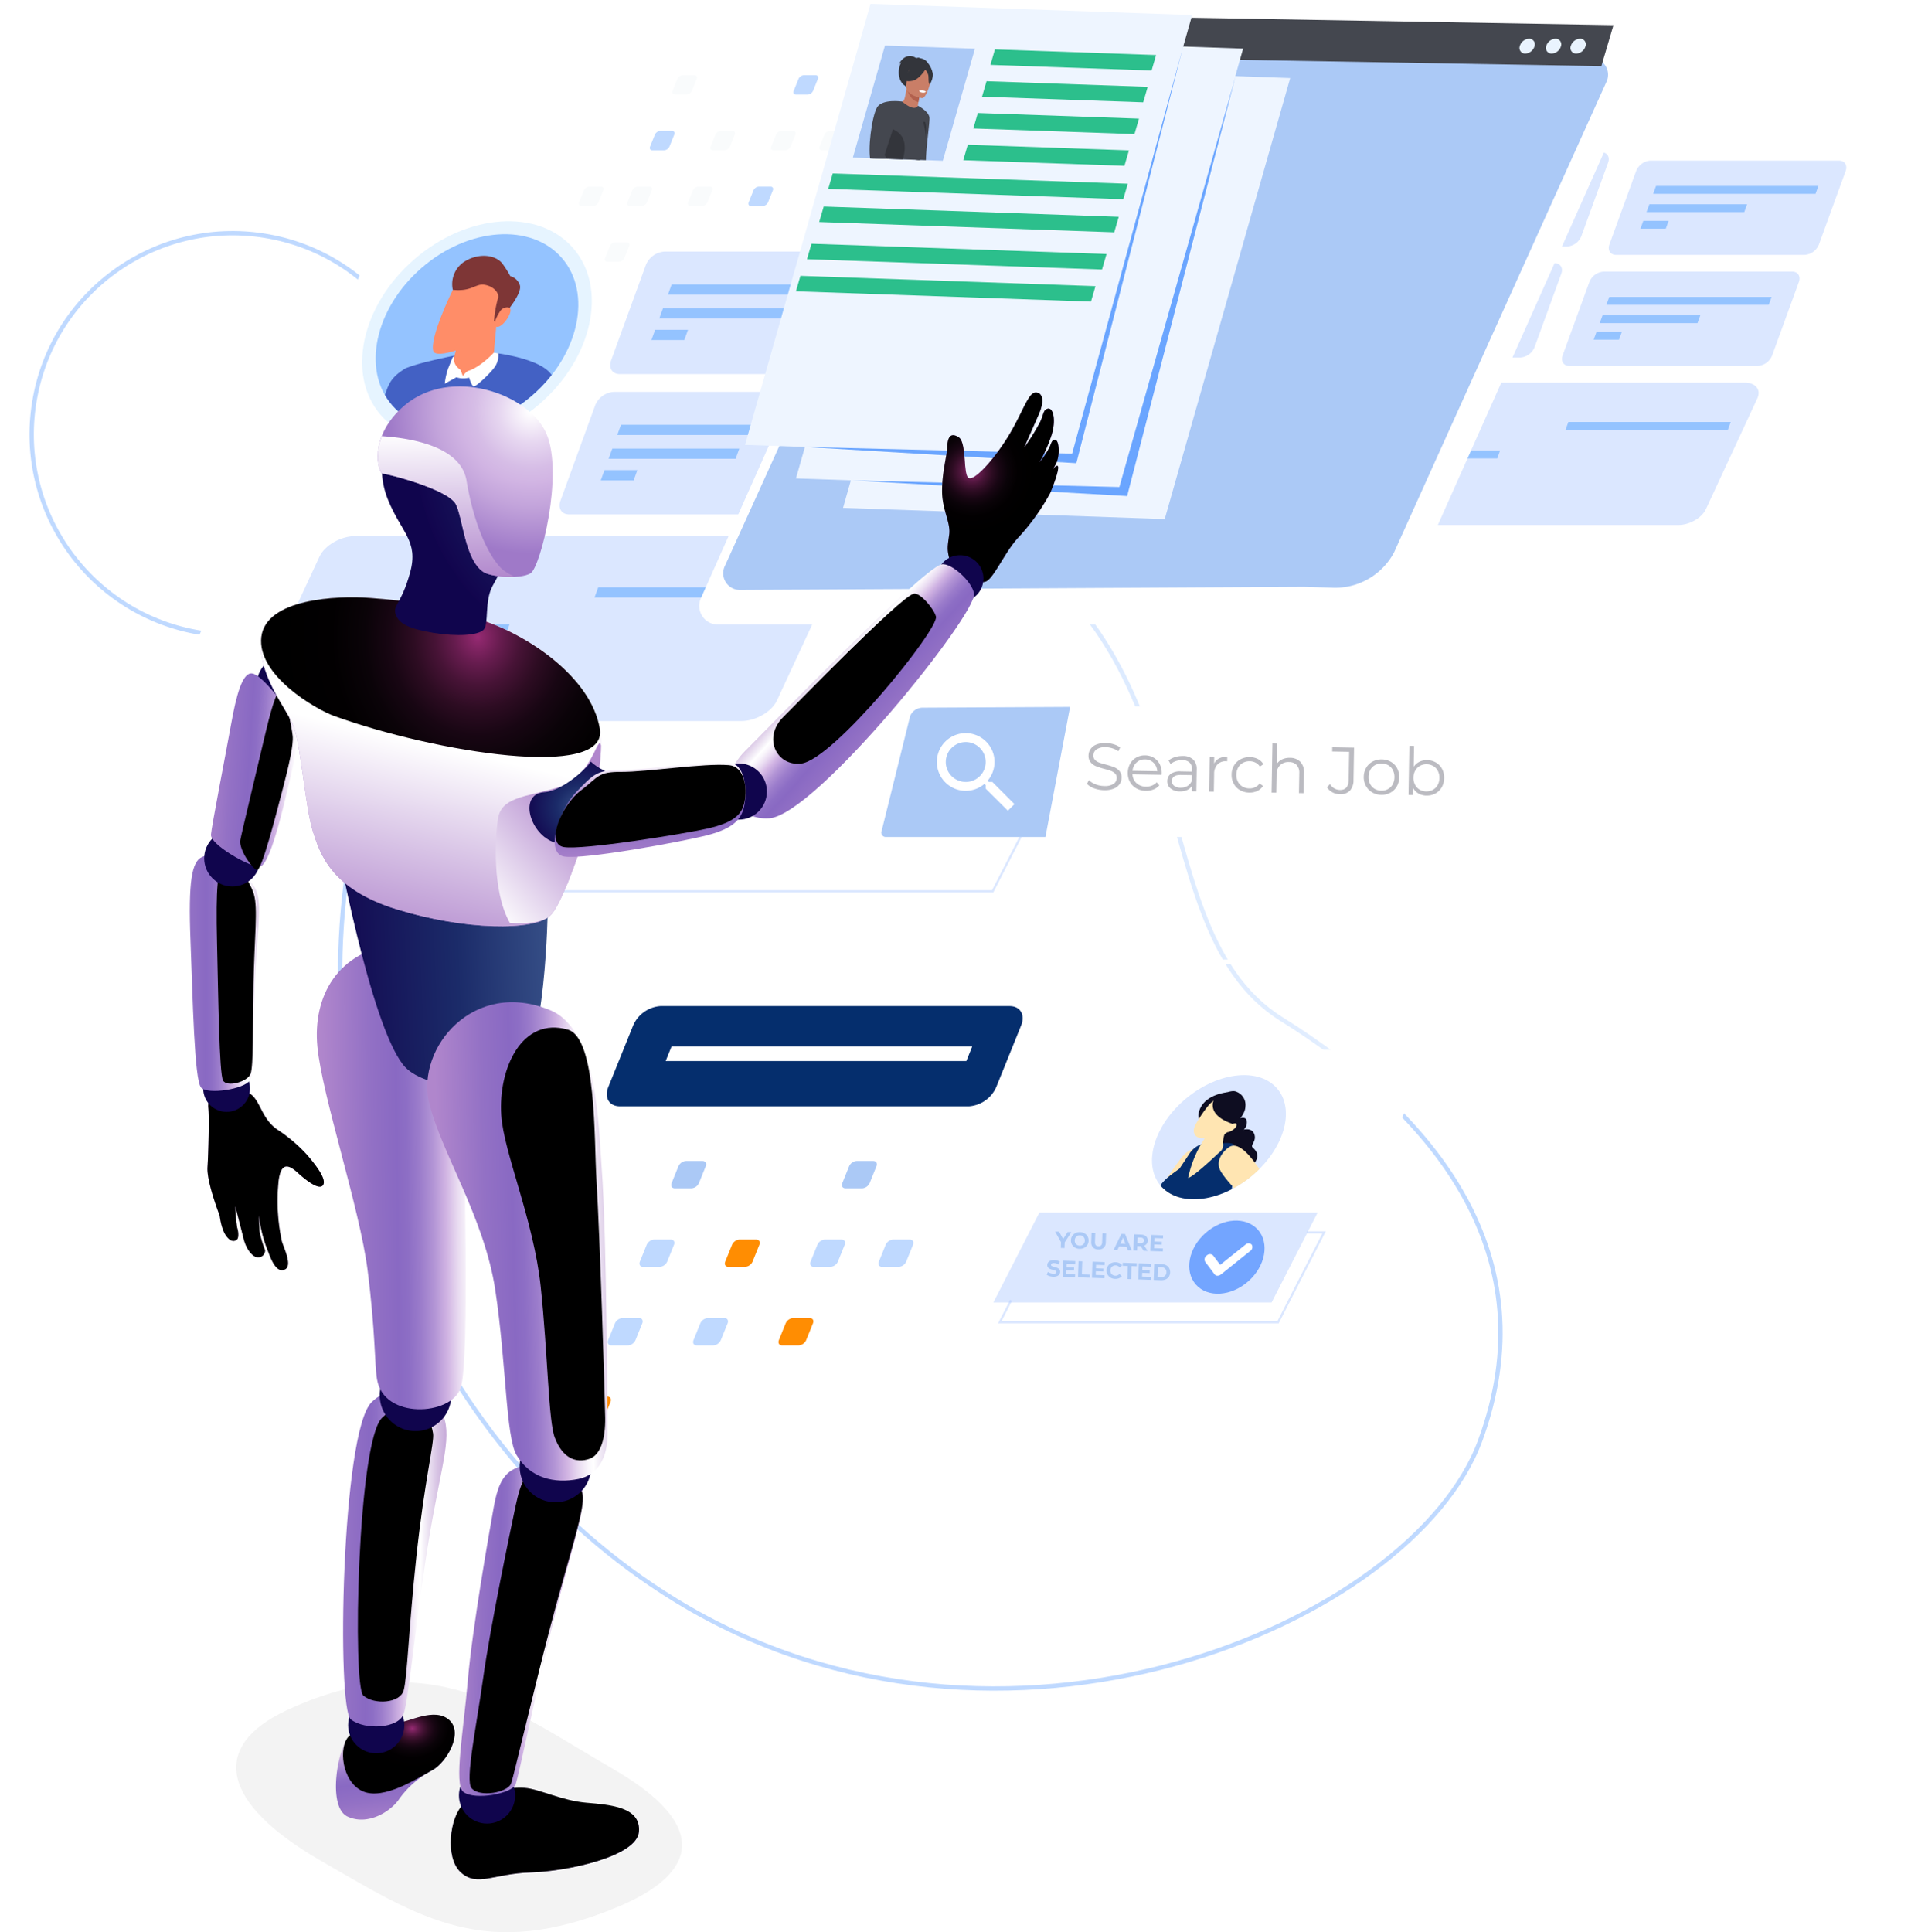 <svg xmlns="http://www.w3.org/2000/svg" xmlns:xlink="http://www.w3.org/1999/xlink" width="492.182" height="495.776" viewBox="0 0 492.182 495.776">
  <defs>
    <linearGradient id="linear-gradient" y1="0.5" x2="1" y2="0.5" gradientUnits="objectBoundingBox">
      <stop offset="0" stop-color="#fff" stop-opacity="0.2"/>
      <stop offset="1" stop-color="#fff" stop-opacity="0.702"/>
    </linearGradient>
    <filter id="Path_2081" x="170.425" y="2.816" width="259.741" height="166.436" filterUnits="userSpaceOnUse">
      <feOffset dy="3" input="SourceAlpha"/>
      <feGaussianBlur stdDeviation="3" result="blur"/>
      <feFlood flood-opacity="0.329"/>
      <feComposite operator="in" in2="blur"/>
      <feComposite in="SourceGraphic"/>
    </filter>
    <clipPath id="clip-path">
      <ellipse id="Ellipse_97" data-name="Ellipse 97" cx="19.467" cy="13.032" rx="19.467" ry="13.032" transform="translate(0 24.655) rotate(-39.289)" fill="none"/>
    </clipPath>
    <clipPath id="clip-path-2">
      <path id="Path_2296" data-name="Path 2296" d="M23.1,29.014H0L7.23,0h23.1Z" fill="none"/>
    </clipPath>
    <linearGradient id="linear-gradient-2" x1="-7.896" y1="14.361" x2="-9.196" y2="14.676" gradientUnits="objectBoundingBox">
      <stop offset="0.01" stop-color="#c1a1d5"/>
      <stop offset="0.049" stop-color="#c7abd9"/>
      <stop offset="0.115" stop-color="#d9c6e5"/>
      <stop offset="0.2" stop-color="#f6f2f9"/>
      <stop offset="0.222" stop-color="#fff"/>
      <stop offset="0.251" stop-color="#f9f5fb"/>
      <stop offset="0.3" stop-color="#e9dbf1"/>
      <stop offset="0.359" stop-color="#d1b4e3"/>
      <stop offset="0.426" stop-color="#b294d5"/>
      <stop offset="0.495" stop-color="#9b7ccb"/>
      <stop offset="0.558" stop-color="#8d6ec5"/>
      <stop offset="0.611" stop-color="#8969c3"/>
      <stop offset="0.755" stop-color="#9371c5"/>
      <stop offset="1" stop-color="#b086cc"/>
    </linearGradient>
    <radialGradient id="radial-gradient" cx="0.647" cy="0.581" r="0.461" gradientTransform="matrix(1.542, 0.063, -0.097, 0.998, 13.027, 1.402)" gradientUnits="objectBoundingBox">
      <stop offset="0" stop-color="#972a74"/>
      <stop offset="0.023" stop-color="#8c276b"/>
      <stop offset="0.114" stop-color="#671c4f"/>
      <stop offset="0.212" stop-color="#471336"/>
      <stop offset="0.318" stop-color="#2d0c22"/>
      <stop offset="0.434" stop-color="#180613"/>
      <stop offset="0.566" stop-color="#0a0308"/>
      <stop offset="0.727" stop-color="#020001"/>
      <stop offset="1"/>
    </radialGradient>
    <radialGradient id="radial-gradient-2" cx="0.385" cy="0.5" r="0.612" gradientTransform="matrix(-1, 0, 0, 1, 1945.95, 0)" gradientUnits="objectBoundingBox">
      <stop offset="0.02" stop-color="#364f87"/>
      <stop offset="0.429" stop-color="#1b2b69"/>
      <stop offset="1" stop-color="#12054e"/>
      <stop offset="1" stop-color="#10054d"/>
    </radialGradient>
    <radialGradient id="radial-gradient-3" cx="0.385" cy="0.5" r="0.612" gradientTransform="matrix(-1, 0, 0, 1, 2344.931, 0)" xlink:href="#radial-gradient-2"/>
    <linearGradient id="linear-gradient-3" x1="1.133" y1="0.502" x2="-0.329" y2="0.498" xlink:href="#linear-gradient-2"/>
    <radialGradient id="radial-gradient-4" cx="0.5" cy="0.5" r="0.223" gradientTransform="translate(2105.031 -0.328) scale(5.629 1.655)" xlink:href="#radial-gradient"/>
    <radialGradient id="radial-gradient-5" cx="0.385" cy="0.5" r="0.612" gradientTransform="matrix(-1, 0, 0, 1, 1949.697, 0)" xlink:href="#radial-gradient-2"/>
    <linearGradient id="linear-gradient-4" x1="1.246" y1="0.596" x2="-0.096" y2="0.421" xlink:href="#linear-gradient-2"/>
    <radialGradient id="radial-gradient-6" cx="0.53" cy="0.5" r="0.185" gradientTransform="matrix(3.357, 0.145, -1.04, 2.096, 627.99, 22.196)" xlink:href="#radial-gradient"/>
    <linearGradient id="linear-gradient-5" x1="0.547" y1="-0.114" x2="0.446" y2="1.222" xlink:href="#linear-gradient-2"/>
    <radialGradient id="radial-gradient-7" cx="0.55" cy="0.31" r="0.973" gradientTransform="translate(0.283 383.22) scale(0.486 0.5)" xlink:href="#radial-gradient"/>
    <radialGradient id="radial-gradient-8" cx="0.385" cy="0.5" r="0.612" gradientTransform="matrix(-1, 0, 0, 1, 1931.565, 0)" xlink:href="#radial-gradient-2"/>
    <linearGradient id="linear-gradient-6" x1="0.391" y1="-0.156" x2="0.618" y2="1.112" xlink:href="#linear-gradient-2"/>
    <radialGradient id="radial-gradient-9" cx="0.626" cy="0.118" r="0.562" gradientTransform="translate(0.148) scale(0.704 1)" xlink:href="#radial-gradient"/>
    <radialGradient id="radial-gradient-10" cx="0.385" cy="0.5" r="0.612" gradientTransform="matrix(-1, 0, 0, 1, 1939.451, 0)" xlink:href="#radial-gradient-2"/>
    <linearGradient id="linear-gradient-7" x1="1" y1="0.521" x2="-0.198" y2="0.476" xlink:href="#linear-gradient-2"/>
    <radialGradient id="radial-gradient-11" cx="0.673" cy="0.548" r="0.263" gradientTransform="translate(131.433 70.033) scale(3.944 1.8)" xlink:href="#radial-gradient"/>
    <radialGradient id="radial-gradient-12" cx="0.384" cy="0.534" r="0.695" gradientTransform="matrix(-1, 0, 0, 1, 1521.712, 0)" xlink:href="#radial-gradient-2"/>
    <linearGradient id="linear-gradient-8" x1="1.284" y1="0.479" x2="0.062" y2="0.519" xlink:href="#linear-gradient-2"/>
    <radialGradient id="radial-gradient-13" cx="-0.03" cy="0.376" r="0.683" gradientTransform="translate(-0.312) scale(1.625 1)" gradientUnits="objectBoundingBox">
      <stop offset="0.01" stop-color="#fff"/>
      <stop offset="0.162" stop-color="#e6d6f0"/>
      <stop offset="0.285" stop-color="#d6bde6"/>
      <stop offset="0.359" stop-color="#d1b4e3"/>
      <stop offset="0.477" stop-color="#c3a4db"/>
      <stop offset="0.706" stop-color="#a07bc9"/>
      <stop offset="0.717" stop-color="#9f79c8"/>
      <stop offset="0.811" stop-color="#a27bc8"/>
      <stop offset="0.898" stop-color="#ad84cb"/>
      <stop offset="0.909" stop-color="#b086cc"/>
      <stop offset="0.957" stop-color="#ad83cb"/>
      <stop offset="0.988" stop-color="#a47dc9"/>
      <stop offset="1" stop-color="#9f79c8"/>
    </radialGradient>
    <radialGradient id="radial-gradient-14" cx="0.348" cy="0.417" r="0.33" gradientTransform="translate(-0.312) scale(1.625 1)" xlink:href="#radial-gradient"/>
    <radialGradient id="radial-gradient-15" cx="0.385" cy="0.5" r="0.612" gradientTransform="matrix(-1, 0, 0, 1, 2282.152, 0)" xlink:href="#radial-gradient-2"/>
    <linearGradient id="linear-gradient-9" x1="0.36" y1="0.379" x2="0.707" y2="0.69" xlink:href="#linear-gradient-2"/>
    <radialGradient id="radial-gradient-16" cx="0.5" cy="0.501" r="0.524" gradientTransform="matrix(1.043, -0.064, 0.059, 0.873, 3.287, -6.748)" xlink:href="#radial-gradient"/>
    <linearGradient id="linear-gradient-10" x1="1.037" y1="0.462" x2="-0.035" y2="0.52" gradientTransform="matrix(1, 0, 0, 1, 0, 0)" xlink:href="#radial-gradient-2"/>
    <radialGradient id="radial-gradient-17" cx="0.98" cy="0.096" r="1.124" gradientTransform="translate(0.016) scale(0.967 1)" xlink:href="#radial-gradient-13"/>
    <linearGradient id="linear-gradient-11" x1="0.473" y1="0.44" x2="0.329" y2="1.044" gradientUnits="objectBoundingBox">
      <stop offset="0" stop-color="#fff"/>
      <stop offset="1" stop-color="#b086cc"/>
    </linearGradient>
    <radialGradient id="radial-gradient-18" cx="0.76" cy="0.225" r="1.229" gradientTransform="translate(0.265) scale(0.471 1)" xlink:href="#radial-gradient"/>
    <linearGradient id="linear-gradient-12" x1="0.083" y1="1.003" x2="0.589" y2="0.234" xlink:href="#linear-gradient-11"/>
    <radialGradient id="radial-gradient-19" cx="0.5" cy="0.5" r="0.558" gradientTransform="translate(0.09) scale(0.82 1)" xlink:href="#radial-gradient-2"/>
    <linearGradient id="linear-gradient-13" x1="0.859" y1="0.536" x2="0" y2="0.471" xlink:href="#linear-gradient-2"/>
    <radialGradient id="radial-gradient-20" cx="0.581" cy="0.462" r="0.19" gradientTransform="matrix(2.881, 0.075, -0.556, 2.55, 114.921, 158.29)" xlink:href="#radial-gradient"/>
    <radialGradient id="radial-gradient-21" cx="0.385" cy="0.5" r="0.612" gradientTransform="matrix(-1, 0, 0, 1, 1513.788, 0)" xlink:href="#radial-gradient-2"/>
    <radialGradient id="radial-gradient-22" cx="0.385" cy="0.5" r="0.612" gradientTransform="matrix(-1, 0, 0, 1, 1913.635, 0)" xlink:href="#radial-gradient-2"/>
    <linearGradient id="linear-gradient-14" x1="0.473" y1="-0.269" x2="0.516" y2="1.075" xlink:href="#linear-gradient-2"/>
    <radialGradient id="radial-gradient-23" cx="0.528" cy="0.264" r="1.39" gradientTransform="translate(0.298 292.281) scale(0.435 0.5)" xlink:href="#radial-gradient"/>
    <radialGradient id="radial-gradient-24" cx="1.199" cy="0.284" r="0.797" gradientTransform="translate(-0.438) scale(1.876 1)" xlink:href="#radial-gradient-2"/>
    <radialGradient id="radial-gradient-25" cx="0.807" cy="0.21" r="0.934" gradientTransform="translate(-0.045) scale(1.089 1)" gradientUnits="objectBoundingBox">
      <stop offset="0.01" stop-color="#fff"/>
      <stop offset="0.162" stop-color="#e6d6f0"/>
      <stop offset="0.285" stop-color="#d6bde6"/>
      <stop offset="0.359" stop-color="#d1b4e3"/>
      <stop offset="0.477" stop-color="#c3a4db"/>
      <stop offset="0.706" stop-color="#a07bc9"/>
      <stop offset="0.717" stop-color="#9f79c8"/>
      <stop offset="0.99" stop-color="#9f79c8"/>
      <stop offset="1" stop-color="#9f79c8"/>
    </radialGradient>
    <linearGradient id="linear-gradient-15" x1="1.121" y1="0.469" x2="0.118" y2="0.53" xlink:href="#linear-gradient-2"/>
    <radialGradient id="radial-gradient-26" cx="0.77" cy="0.429" r="0.231" gradientTransform="matrix(4.151, -0.014, 0.119, 2.04, 520.519, 30.803)" xlink:href="#radial-gradient"/>
    <linearGradient id="linear-gradient-16" x1="0.487" y1="-0.031" x2="0.51" y2="1.023" xlink:href="#linear-gradient-11"/>
  </defs>
  <g id="image" transform="translate(-212.909 -288.164)">
    <path id="Path_2079" data-name="Path 2079" d="M419.23,279.46c14.181-62.339,79-99.752,139.862-80.178q1.834.59,3.7,1.231c79.559,27.348,53.455,108.152,93.234,133.014S724.4,394.44,706.994,441.679,583.924,533.67,500.633,482.7C435.163,442.638,401.184,358.789,419.23,279.46Z" transform="translate(-114.253 216.133)" fill="none" stroke="#bfd9ff" stroke-miterlimit="10" stroke-width="1.109"/>
    <ellipse id="Ellipse_86" data-name="Ellipse 86" cx="51.59" cy="51.59" rx="51.59" ry="51.59" transform="translate(213.543 442.385) rotate(-80.912)" fill="none" stroke="#bfd9ff" stroke-miterlimit="10" stroke-width="1.109"/>
    <g id="Group_16400" data-name="Group 16400" transform="translate(250.329 291.768)">
      <path id="Path_2080" data-name="Path 2080" d="M620.988,455.6H440.553a5.593,5.593,0,0,1-5.108-7.872L563.471,160.564a5.591,5.591,0,0,1,5.108-3.315H749.014a5.594,5.594,0,0,1,5.11,7.872L626.1,452.284A5.6,5.6,0,0,1,620.988,455.6Z" transform="translate(-350.581 -110.481)" fill="url(#linear-gradient)"/>
      <path id="Path_2082" data-name="Path 2082" d="M639.743,323.1,697.973,192.5a4.79,4.79,0,0,0-4.375-6.74H530.214a15.359,15.359,0,0,0-14.026,9.1L457.073,327.453a4.79,4.79,0,0,0,4.375,6.74H622.659A18.7,18.7,0,0,0,639.743,323.1Z" transform="translate(-335.781 -91.039)" fill="none" stroke="#fff" stroke-miterlimit="10" stroke-width="1.109"/>
      <g id="Group_16453" data-name="Group 16453" transform="translate(268.671 20.421)">
        <path id="Path_2240" data-name="Path 2240" d="M610.158,238.273l44.825-100.542a3.687,3.687,0,0,0-3.368-5.188H525.844a11.822,11.822,0,0,0-10.8,7.009L469.54,241.62a3.688,3.688,0,0,0,3.368,5.188h124.1A14.4,14.4,0,0,0,610.158,238.273Z" transform="translate(-469.216 -127.94)" fill="#fff"/>
        <g id="Group_16450" data-name="Group 16450" transform="translate(27.772 0)">
          <g id="Group_16423" data-name="Group 16423" transform="translate(6.254)">
            <g id="Group_16418" data-name="Group 16418" transform="translate(0 0)">
              <ellipse id="Ellipse_94" data-name="Ellipse 94" cx="25.155" cy="18.903" rx="25.155" ry="18.903" transform="translate(0 32.954) rotate(-40.92)" fill="#e6f4ff"/>
              <g id="Group_16417" data-name="Group 16417" transform="translate(3.693 3.619)">
                <ellipse id="Ellipse_95" data-name="Ellipse 95" cx="22.196" cy="16.679" rx="22.196" ry="16.679" transform="translate(0 29.077) rotate(-40.92)" fill="#94c3ff"/>
              </g>
            </g>
            <g id="Group_16422" data-name="Group 16422" transform="translate(13.208 15.791)">
              <g id="Group_16421" data-name="Group 16421">
                <g id="Group_16420" data-name="Group 16420" transform="translate(0 2.324)">
                  <g id="Group_16419" data-name="Group 16419">
                    <path id="Path_2212" data-name="Path 2212" d="M521.837,166.427s-10.109,1.671-14.426,3.373a7.809,7.809,0,0,0-4.1,5.275l-.01.021c2.35,4.109,6.824,6.72,12.664,6.72,7.545,0,15.307-4.354,20.272-10.677C533.536,167.169,521.837,166.427,521.837,166.427Z" transform="translate(-503.303 -149.93)" fill="#4361c4"/>
                    <path id="Path_2213" data-name="Path 2213" d="M516.561,163.27l-1.743,7.365a1.4,1.4,0,0,0,1.112,1.834,8.279,8.279,0,0,0,5.858-1.279,2.611,2.611,0,0,0,1.22-1.92c.245-3.437.943-10.484.943-10.484Z" transform="translate(-501.585 -151.076)" fill="#ff8d68"/>
                    <path id="Path_2214" data-name="Path 2214" d="M515.475,156.47s-4.748,9.614-3.824,12.2c1.068,1.763,10.615-2.2,12.179-4.773s5.155-7.246,2.357-10.165S519.068,151.8,515.475,156.47Z" transform="translate(-502.069 -152.081)" fill="#ff8d68"/>
                  </g>
                </g>
                <path id="Path_2215" data-name="Path 2215" d="M514.976,156.773a5.294,5.294,0,0,1,2.038-5.4c2.875-2,6.563-1.6,7.89.4a21.971,21.971,0,0,1,1.441,2.3,2.7,2.7,0,0,1,1.885,1.8c.47,1.5-2.521,5.3-3.737,6.4s-.965,1.129-.965,1.129l-.407-.529a23.906,23.906,0,0,1,.819-4.6c.159-.9-.869-2.2-2.684-2.5S518.773,157.168,514.976,156.773Z" transform="translate(-501.57 -150.06)" fill="#7e3636"/>
                <path id="Path_2216" data-name="Path 2216" d="M523.138,159.825a1.681,1.681,0,0,1,1.835-.88c1.167.39-1.164,4.064-2.4,3.809C521.391,162.451,523.138,159.825,523.138,159.825Z" transform="translate(-500.475 -148.737)" fill="#ff8d68"/>
                <path id="Path_2217" data-name="Path 2217" d="M523.272,166.69s-2.538,2.8-5.034,3.6c-.438.133-1.088,1-1.088,1l-.455-1.2a2.537,2.537,0,0,1-1.217-2.735l-.344.267-.917,2.268a13.966,13.966,0,0,0-.642,2.935l2.3-1.267a4.479,4.479,0,0,0,2.515.067s.475,1.6.9,1.734,3.9-3.135,4.425-4.269a4.26,4.26,0,0,0,.451-2.268Z" transform="translate(-501.763 -147.566)" fill="#fff"/>
              </g>
            </g>
          </g>
          <g id="Group_16424" data-name="Group 16424" transform="translate(78.966 17.182)">
            <path id="Path_2218" data-name="Path 2218" d="M592.274,173.524H543.885c-1.485,0-2.249-1.2-1.709-2.689l6.849-18.818a4.251,4.251,0,0,1,3.666-2.687H601.08c1.485,0,2.25,1.2,1.71,2.687l-6.849,18.818A4.252,4.252,0,0,1,592.274,173.524Z" transform="translate(-542.003 -149.33)" fill="#a1c2ff" opacity="0.39"/>
            <path id="Path_2219" data-name="Path 2219" d="M593.583,157H551.916l.734-2.016h41.667Z" transform="translate(-540.517 -148.483)" fill="#94c3ff"/>
            <path id="Path_2220" data-name="Path 2220" d="M575.517,161.086h-25.09l.734-2.016h25.09Z" transform="translate(-540.74 -147.87)" fill="#94c3ff"/>
            <path id="Path_2221" data-name="Path 2221" d="M555.576,164.788h-6.5l.734-2.016h6.5Z" transform="translate(-540.942 -147.315)" fill="#94c3ff"/>
          </g>
          <g id="Group_16438" data-name="Group 16438" transform="translate(66.96 45.664)">
            <path id="Path_2218-2" data-name="Path 2218" d="M592.274,173.524H543.885c-1.485,0-2.249-1.2-1.709-2.689l6.849-18.818a4.251,4.251,0,0,1,3.666-2.687H601.08c1.485,0,2.25,1.2,1.71,2.687l-6.849,18.818A4.252,4.252,0,0,1,592.274,173.524Z" transform="translate(-542.003 -149.33)" fill="#a1c2ff" opacity="0.39"/>
            <path id="Path_2219-2" data-name="Path 2219" d="M593.583,157H551.916l.734-2.016h41.667Z" transform="translate(-540.517 -148.483)" fill="#94c3ff"/>
            <path id="Path_2220-2" data-name="Path 2220" d="M575.517,161.086h-25.09l.734-2.016h25.09Z" transform="translate(-540.74 -147.87)" fill="#94c3ff"/>
            <path id="Path_2221-2" data-name="Path 2221" d="M555.576,164.788h-6.5l.734-2.016h6.5Z" transform="translate(-540.942 -147.315)" fill="#94c3ff"/>
          </g>
          <g id="Group_16439" data-name="Group 16439" transform="translate(0 74.146)">
            <path id="Path_2218-3" data-name="Path 2218" d="M638.838,185.863H545.629c-2.86,0-4.333-1.816-3.292-4.06l13.193-28.415c1.041-2.242,4.2-4.058,7.062-4.058H655.8c2.86,0,4.335,1.816,3.294,4.058L645.9,181.8C644.861,184.046,641.7,185.863,638.838,185.863Z" transform="translate(-542.003 -149.33)" fill="#a1c2ff" opacity="0.39"/>
            <path id="Path_2219-3" data-name="Path 2219" d="M593.583,157H551.916l.734-2.016h41.667Z" transform="translate(-484.051 -144.869)" fill="#94c3ff"/>
            <path id="Path_2220-3" data-name="Path 2220" d="M575.517,161.086h-25.09l.734-2.016h25.09Z" transform="translate(-525.173 -141.638)" fill="#94c3ff"/>
            <path id="Path_2221-3" data-name="Path 2221" d="M555.576,164.788h-6.5l.734-2.016h6.5Z" transform="translate(-540.942 -138.715)" fill="#94c3ff"/>
          </g>
          <g id="Group_16451" data-name="Group 16451" transform="translate(18.006 15.037)">
            <path id="Path_2218-4" data-name="Path 2218" d="M592.274,173.524H543.885c-1.485,0-2.249-1.2-1.709-2.689l6.849-18.818a4.251,4.251,0,0,1,3.666-2.687H601.08c1.485,0,2.25,1.2,1.71,2.687l-6.849,18.818A4.252,4.252,0,0,1,592.274,173.524Z" transform="translate(-542.003 -149.33)" fill="#a1c2ff" opacity="0.39"/>
            <path id="Path_2219-4" data-name="Path 2219" d="M593.583,157H551.916l.734-2.016h41.667Z" transform="translate(-540.517 -148.483)" fill="#94c3ff"/>
            <path id="Path_2220-4" data-name="Path 2220" d="M575.517,161.086h-25.09l.734-2.016h25.09Z" transform="translate(-540.74 -147.87)" fill="#94c3ff"/>
            <path id="Path_2221-4" data-name="Path 2221" d="M555.576,164.788h-6.5l.734-2.016h6.5Z" transform="translate(-540.942 -147.315)" fill="#94c3ff"/>
          </g>
          <g id="Group_16452" data-name="Group 16452" transform="translate(6 43.52)">
            <path id="Path_2218-5" data-name="Path 2218" d="M592.274,173.524H543.885c-1.485,0-2.249-1.2-1.709-2.689l6.849-18.818a4.251,4.251,0,0,1,3.666-2.687H601.08c1.485,0,2.25,1.2,1.71,2.687l-6.849,18.818A4.252,4.252,0,0,1,592.274,173.524Z" transform="translate(-542.003 -149.33)" fill="#a1c2ff" opacity="0.39"/>
            <path id="Path_2219-5" data-name="Path 2219" d="M593.583,157H551.916l.734-2.016h41.667Z" transform="translate(-540.517 -148.483)" fill="#94c3ff"/>
            <path id="Path_2220-5" data-name="Path 2220" d="M575.517,161.086h-25.09l.734-2.016h25.09Z" transform="translate(-540.74 -147.87)" fill="#94c3ff"/>
            <path id="Path_2221-5" data-name="Path 2221" d="M555.576,164.788h-6.5l.734-2.016h6.5Z" transform="translate(-540.942 -147.315)" fill="#94c3ff"/>
          </g>
        </g>
      </g>
      <path id="Path_2194" data-name="Path 2194" d="M652.307,269.892l58.23-130.609a4.79,4.79,0,0,0-4.375-6.74H542.779a15.357,15.357,0,0,0-14.028,9.1L469.636,274.24a4.79,4.79,0,0,0,4.375,6.74H635.223A18.7,18.7,0,0,0,652.307,269.892Z" transform="translate(-469.216 -85.036)" fill="#fff"/>
      <g id="Group_16437" data-name="Group 16437" transform="translate(26.983 41.527)">
        <g id="Group_16423-2" data-name="Group 16423" transform="translate(17.218 0)">
          <g id="Group_16418-2" data-name="Group 16418">
            <ellipse id="Ellipse_94-2" data-name="Ellipse 94" cx="32.678" cy="24.555" rx="32.678" ry="24.555" transform="translate(0 42.809) rotate(-40.92)" fill="#e6f4ff"/>
            <g id="Group_16417-2" data-name="Group 16417" transform="translate(4.797 4.701)">
              <ellipse id="Ellipse_95-2" data-name="Ellipse 95" cx="28.834" cy="21.667" rx="28.834" ry="21.667" transform="translate(0 37.772) rotate(-40.92)" fill="#94c3ff"/>
            </g>
          </g>
          <g id="Group_16422-2" data-name="Group 16422" transform="translate(17.158 20.513)">
            <g id="Group_16421-2" data-name="Group 16421">
              <g id="Group_16420-2" data-name="Group 16420" transform="translate(0 3.019)">
                <g id="Group_16419-2" data-name="Group 16419">
                  <path id="Path_2212-2" data-name="Path 2212" d="M527.379,166.427s-13.132,2.171-18.74,4.381c-3.808,2.293-4.413,4.116-5.323,6.852l-.013.027c3.053,5.337,8.864,8.73,16.452,8.73,9.8,0,19.884-5.656,26.335-13.87C542.577,167.391,527.379,166.427,527.379,166.427Z" transform="translate(-503.303 -144.997)" fill="#4361c4"/>
                  <path id="Path_2213-2" data-name="Path 2213" d="M517.1,164.61l-2.265,9.568a1.815,1.815,0,0,0,1.445,2.383,10.755,10.755,0,0,0,7.61-1.661,3.392,3.392,0,0,0,1.585-2.495c.318-4.465,1.225-13.619,1.225-13.619Z" transform="translate(-497.643 -148.77)" fill="#ff8d68"/>
                  <path id="Path_2214-2" data-name="Path 2214" d="M516.654,157.783s-6.168,12.488-4.967,15.844c1.388,2.29,13.79-2.853,15.821-6.2s6.7-9.413,3.062-13.205S521.321,151.718,516.654,157.783Z" transform="translate(-499.239 -152.081)" fill="#ff8d68"/>
                </g>
              </g>
              <path id="Path_2215-2" data-name="Path 2215" d="M515.01,158.781a6.877,6.877,0,0,1,2.647-7.012c3.735-2.6,8.525-2.079,10.249.52a28.524,28.524,0,0,1,1.872,2.989,3.514,3.514,0,0,1,2.448,2.339c.611,1.949-3.275,6.888-4.855,8.318s-1.253,1.467-1.253,1.467l-.529-.687a31.054,31.054,0,0,1,1.064-5.978c.206-1.17-1.129-2.859-3.487-3.249S519.942,159.293,515.01,158.781Z" transform="translate(-497.594 -150.06)" fill="#7e3636"/>
              <path id="Path_2216-2" data-name="Path 2216" d="M523.43,160.106a2.184,2.184,0,0,1,2.384-1.143c1.516.506-1.512,5.279-3.118,4.948C521.161,163.518,523.43,160.106,523.43,160.106Z" transform="translate(-493.989 -145.703)" fill="#ff8d68"/>
              <path id="Path_2217-2" data-name="Path 2217" d="M526.173,166.69s-3.3,3.639-6.54,4.679c-.569.173-1.413,1.3-1.413,1.3l-.592-1.56s-2.227-1.3-1.58-3.552l-.447.347-1.191,2.946a18.145,18.145,0,0,0-.833,3.812l2.985-1.646a5.818,5.818,0,0,0,3.267.087s.617,2.079,1.174,2.253,5.066-4.072,5.748-5.545a5.534,5.534,0,0,0,.585-2.946Z" transform="translate(-498.231 -141.848)" fill="#fff"/>
            </g>
          </g>
        </g>
        <g id="Group_16424-2" data-name="Group 16424" transform="translate(92.188 19.423)">
          <path id="Path_2218-6" data-name="Path 2218" d="M607.307,180.759H544.448c-1.929,0-2.922-1.563-2.22-3.493l8.9-24.445a5.523,5.523,0,0,1,4.762-3.491h62.859c1.929,0,2.923,1.563,2.221,3.491l-8.9,24.445A5.524,5.524,0,0,1,607.307,180.759Z" transform="translate(-542.003 -149.33)" fill="#a1c2ff" opacity="0.39"/>
          <path id="Path_2219-6" data-name="Path 2219" d="M606.044,157.6H551.916l.953-2.619H607Z" transform="translate(-537.108 -146.54)" fill="#94c3ff"/>
          <path id="Path_2220-6" data-name="Path 2220" d="M583.02,161.689H550.427l.953-2.619h32.594Z" transform="translate(-537.843 -144.52)" fill="#94c3ff"/>
          <path id="Path_2221-6" data-name="Path 2221" d="M557.519,165.391h-8.439l.953-2.619h8.439Z" transform="translate(-538.509 -142.692)" fill="#94c3ff"/>
        </g>
        <g id="Group_16438-2" data-name="Group 16438" transform="translate(79.19 55.423)">
          <path id="Path_2218-7" data-name="Path 2218" d="M607.307,180.759H544.448c-1.929,0-2.922-1.563-2.22-3.493l8.9-24.445a5.523,5.523,0,0,1,4.762-3.491h62.859c1.929,0,2.923,1.563,2.221,3.491l-8.9,24.445A5.524,5.524,0,0,1,607.307,180.759Z" transform="translate(-542.003 -149.33)" fill="#a1c2ff" opacity="0.39"/>
          <path id="Path_2219-7" data-name="Path 2219" d="M606.044,157.6H551.916l.953-2.619H607Z" transform="translate(-537.108 -146.54)" fill="#94c3ff"/>
          <path id="Path_2220-7" data-name="Path 2220" d="M583.02,161.689H550.427l.953-2.619h32.594Z" transform="translate(-537.843 -144.52)" fill="#94c3ff"/>
          <path id="Path_2221-7" data-name="Path 2221" d="M557.519,165.391h-8.439l.953-2.619h8.439Z" transform="translate(-538.509 -142.692)" fill="#94c3ff"/>
        </g>
        <g id="Group_16439-2" data-name="Group 16439" transform="translate(0 92.423)">
          <path id="Path_2218-8" data-name="Path 2218" d="M667.8,196.788H546.713c-3.715,0-5.628-2.359-4.276-5.274L559.576,154.6c1.353-2.912,5.459-5.272,9.173-5.272H689.833c3.715,0,5.631,2.359,4.279,5.272l-17.139,36.912C675.62,194.428,671.511,196.788,667.8,196.788Z" transform="translate(-542.003 -149.33)" fill="#a1c2ff" opacity="0.39"/>
          <path id="Path_2219-8" data-name="Path 2219" d="M606.044,157.6H551.916l.953-2.619H607Z" transform="translate(-463.756 -141.845)" fill="#94c3ff"/>
          <path id="Path_2220-8" data-name="Path 2220" d="M583.02,161.689H550.427l.953-2.619h32.594Z" transform="translate(-517.622 -136.425)" fill="#94c3ff"/>
          <path id="Path_2221-8" data-name="Path 2221" d="M557.519,165.391h-8.439l.953-2.619h8.439Z" transform="translate(-538.509 -131.52)" fill="#94c3ff"/>
        </g>
      </g>
      <path id="Path_2083" data-name="Path 2083" d="M575.726,239.978h7.459L563.14,279.137h-121.2l4.892-9.557" transform="translate(-345.819 -54.058)" fill="none" stroke="#a1c2ff" stroke-miterlimit="10" stroke-width="0.554" opacity="0.39"/>
      <g id="Group_16374" data-name="Group 16374" transform="translate(188.732 176.38)">
        <path id="Path_2113" data-name="Path 2113" d="M707.356,265.8l14-30.547c1.16-.751-.747-1.6-3.594-1.6l-126.909,1.6c-4.979,0-9.494.846-11.522,2.16l-26.568,29.419c-1.16.752.746,1.6,3.594,1.6h142.18C704.6,268.435,704.886,267.4,707.356,265.8Z" transform="translate(-552.417 -233.658)" fill="#fff"/>
        <path id="Path_2209" data-name="Path 2209" d="M594.533,268.434l6.323-33.37H599.6l-36.617.193a3.465,3.465,0,0,0-3.167,2.16l-7.3,29.419a1.133,1.133,0,0,0,.988,1.6h41.033Z" transform="translate(-552.417 -233.658)" fill="#abc9f6"/>
        <path id="Icon_material-search" data-name="Icon material-search" d="M18.715,17.009h-.9L17.5,16.7a7.4,7.4,0,1,0-.8.8l.307.318v.9L22.7,24.39,24.39,22.7Zm-6.823,0a5.118,5.118,0,1,1,5.118-5.118A5.111,5.111,0,0,1,11.892,17.009Z" transform="translate(9.775 3.646)" fill="#fff"/>
        <path id="Path_2210" data-name="Path 2210" d="M4.42,12.716a7.644,7.644,0,0,1-2.541-.425A4.67,4.67,0,0,1,0,11.169L.493,10.2A4.72,4.72,0,0,0,2.21,11.246a6.274,6.274,0,0,0,2.21.4,4.04,4.04,0,0,0,2.4-.587,1.807,1.807,0,0,0,.8-1.521A1.522,1.522,0,0,0,7.183,8.4,2.926,2.926,0,0,0,6.12,7.744a17.183,17.183,0,0,0-1.751-.5,18.4,18.4,0,0,1-2.142-.655A3.517,3.517,0,0,1,.859,5.627,2.554,2.554,0,0,1,.289,3.876,2.968,2.968,0,0,1,.765,2.235,3.26,3.26,0,0,1,2.227,1.054,5.984,5.984,0,0,1,4.675.612a7.207,7.207,0,0,1,2,.281,5.74,5.74,0,0,1,1.691.773l-.425,1a5.849,5.849,0,0,0-1.6-.74,5.964,5.964,0,0,0-1.666-.246,3.846,3.846,0,0,0-2.355.6,1.872,1.872,0,0,0-.79,1.556A1.551,1.551,0,0,0,1.964,4.99a2.84,2.84,0,0,0,1.088.663q.654.23,1.759.5a17.7,17.7,0,0,1,2.117.637A3.474,3.474,0,0,1,8.3,7.744a2.519,2.519,0,0,1,.561,1.725,2.93,2.93,0,0,1-.484,1.641,3.257,3.257,0,0,1-1.488,1.173A6.213,6.213,0,0,1,4.42,12.716Zm14.705-4.2h-7.48a3.2,3.2,0,0,0,1.071,2.253,3.555,3.555,0,0,0,2.448.858,3.857,3.857,0,0,0,1.53-.3,3.342,3.342,0,0,0,1.207-.876l.68.782a3.829,3.829,0,0,1-1.487,1.088,5.031,5.031,0,0,1-1.964.374,4.964,4.964,0,0,1-2.439-.587,4.228,4.228,0,0,1-1.658-1.623,4.629,4.629,0,0,1-.595-2.346A4.792,4.792,0,0,1,11.008,5.8a4.124,4.124,0,0,1,1.564-1.615A4.367,4.367,0,0,1,14.807,3.6a4.321,4.321,0,0,1,2.227.578,4.1,4.1,0,0,1,1.547,1.606,4.837,4.837,0,0,1,.561,2.354ZM14.807,4.641a3.041,3.041,0,0,0-2.167.825,3.238,3.238,0,0,0-.995,2.15h6.341a3.238,3.238,0,0,0-.994-2.15A3.063,3.063,0,0,0,14.807,4.641ZM24.48,3.6a3.785,3.785,0,0,1,2.686.875A3.383,3.383,0,0,1,28.1,7.072v5.542H26.945V11.22a2.768,2.768,0,0,1-1.2,1.088,4.2,4.2,0,0,1-1.878.391,3.678,3.678,0,0,1-2.38-.714A2.306,2.306,0,0,1,20.6,10.1a2.286,2.286,0,0,1,.825-1.836,4.035,4.035,0,0,1,2.626-.7h2.839V7.021a2.291,2.291,0,0,0-.646-1.76,2.668,2.668,0,0,0-1.887-.6,4.8,4.8,0,0,0-1.632.28,4.113,4.113,0,0,0-1.343.773l-.544-.9a4.824,4.824,0,0,1,1.632-.892A6.354,6.354,0,0,1,24.48,3.6Zm-.425,8.143a3.181,3.181,0,0,0,1.751-.468,2.792,2.792,0,0,0,1.088-1.351V8.466H24.089q-2.3,0-2.3,1.6a1.462,1.462,0,0,0,.6,1.233A2.709,2.709,0,0,0,24.055,11.747Zm8.483-6.324A2.925,2.925,0,0,1,33.8,4.063,4.3,4.3,0,0,1,35.887,3.6V4.777L35.6,4.76a2.856,2.856,0,0,0-2.21.867,3.454,3.454,0,0,0-.8,2.431v4.556H31.382V3.672h1.156ZM41.684,12.7a4.819,4.819,0,0,1-2.371-.578A4.184,4.184,0,0,1,37.672,10.5a4.675,4.675,0,0,1-.595-2.355A4.629,4.629,0,0,1,37.672,5.8a4.2,4.2,0,0,1,1.641-1.615A4.819,4.819,0,0,1,41.684,3.6a4.592,4.592,0,0,1,2.065.45,3.43,3.43,0,0,1,1.437,1.318l-.9.612a2.819,2.819,0,0,0-1.122-.995,3.33,3.33,0,0,0-1.479-.332,3.5,3.5,0,0,0-1.743.433,3.046,3.046,0,0,0-1.207,1.233A3.753,3.753,0,0,0,38.3,8.143a3.74,3.74,0,0,0,.433,1.828,3.06,3.06,0,0,0,1.207,1.224,3.5,3.5,0,0,0,1.743.434,3.4,3.4,0,0,0,1.479-.323,2.755,2.755,0,0,0,1.122-.986l.9.612a3.418,3.418,0,0,1-1.445,1.318A4.607,4.607,0,0,1,41.684,12.7ZM51.969,3.6a3.654,3.654,0,0,1,2.677.977,3.818,3.818,0,0,1,.994,2.848v5.185H54.434V7.548a2.964,2.964,0,0,0-.7-2.125,2.618,2.618,0,0,0-1.989-.731,3.055,3.055,0,0,0-2.287.859,3.242,3.242,0,0,0-.841,2.372v4.692H47.413V0H48.62V5.236a3.272,3.272,0,0,1,1.36-1.207A4.463,4.463,0,0,1,51.969,3.6Zm12.937,9.112a4.094,4.094,0,0,1-1.887-.442,3.678,3.678,0,0,1-1.411-1.258l.748-.85a2.981,2.981,0,0,0,2.567,1.462q2.21,0,2.21-2.618V1.8H62.781V.714h5.593V8.959a4,4,0,0,1-.876,2.813A3.366,3.366,0,0,1,64.906,12.716ZM75.548,12.7a4.647,4.647,0,0,1-2.329-.587,4.277,4.277,0,0,1-1.632-1.623,4.629,4.629,0,0,1-.6-2.346,4.629,4.629,0,0,1,.6-2.346,4.216,4.216,0,0,1,1.632-1.615,4.981,4.981,0,0,1,4.658,0A4.157,4.157,0,0,1,79.5,5.8a4.681,4.681,0,0,1,.587,2.346,4.681,4.681,0,0,1-.587,2.346,4.217,4.217,0,0,1-1.623,1.623A4.647,4.647,0,0,1,75.548,12.7Zm0-1.071a3.374,3.374,0,0,0,1.709-.434,3.022,3.022,0,0,0,1.181-1.233,3.813,3.813,0,0,0,.425-1.819,3.813,3.813,0,0,0-.425-1.819,3.022,3.022,0,0,0-1.181-1.233,3.584,3.584,0,0,0-3.417,0,3.079,3.079,0,0,0-1.19,1.233,3.753,3.753,0,0,0-.434,1.819,3.753,3.753,0,0,0,.434,1.819,3.079,3.079,0,0,0,1.19,1.233A3.374,3.374,0,0,0,75.548,11.628ZM87.159,3.6a4.592,4.592,0,0,1,2.278.569,4.073,4.073,0,0,1,1.6,1.607,4.771,4.771,0,0,1,.578,2.363,4.771,4.771,0,0,1-.578,2.363,4.131,4.131,0,0,1-1.6,1.615,4.539,4.539,0,0,1-2.278.578,4.213,4.213,0,0,1-2.015-.476,3.681,3.681,0,0,1-1.437-1.377v1.768H82.552V0h1.207V5.372A3.721,3.721,0,0,1,85.2,4.054,4.228,4.228,0,0,1,87.159,3.6Zm-.085,8.024a3.388,3.388,0,0,0,1.7-.434,3.062,3.062,0,0,0,1.2-1.233,3.753,3.753,0,0,0,.434-1.819,3.753,3.753,0,0,0-.434-1.819,3.062,3.062,0,0,0-1.2-1.233,3.567,3.567,0,0,0-3.409,0,3.079,3.079,0,0,0-1.19,1.233,3.753,3.753,0,0,0-.434,1.819,3.753,3.753,0,0,0,.434,1.819,3.079,3.079,0,0,0,1.19,1.233A3.374,3.374,0,0,0,87.074,11.628Z" transform="matrix(1, 0.017, -0.017, 1, 52.953, 9.976)" fill="#0e0d21" opacity="0.28"/>
      </g>
      <g id="Group_16375" data-name="Group 16375" transform="translate(208.491 265.767)">
        <path id="Path_2120" data-name="Path 2120" d="M599.9,355.833,628.9,290.8a2.384,2.384,0,0,0-2.178-3.356H545.371a7.649,7.649,0,0,0-6.985,4.533L508.954,358a2.386,2.386,0,0,0,2.178,3.356H591.4A9.315,9.315,0,0,0,599.9,355.833Z" transform="translate(-508.745 -287.449)" fill="#fff"/>
      </g>
      <g id="Group_16383" data-name="Group 16383" transform="translate(118.296 254.541)">
        <path id="Path_2130" data-name="Path 2130" d="M548.079,306.495h-89.6c-2.748,0-4.077-2.23-2.965-4.979l6.368-15.762a8.288,8.288,0,0,1,6.989-4.979h89.6c2.748,0,4.077,2.229,2.965,4.979l-6.368,15.762A8.291,8.291,0,0,1,548.079,306.495Z" transform="translate(-455.121 -280.775)" fill="#052e6d"/>
        <path id="Path_2131" data-name="Path 2131" d="M541.255,290.674H464.1l1.508-3.733h77.155Z" transform="translate(-448.997 -276.57)" fill="#fff"/>
      </g>
      <g id="Group_16388" data-name="Group 16388" transform="translate(111.122 15.69)">
        <g id="Group_16384" data-name="Group 16384" transform="translate(23.982)">
          <path id="Path_2132" data-name="Path 2132" d="M468.8,143.744H465.77c-.537,0-.8-.434-.579-.971l1.224-3.031a1.617,1.617,0,0,1,1.364-.971h3.029c.537,0,.8.434.579.971l-1.224,3.031A1.612,1.612,0,0,1,468.8,143.744Z" transform="translate(-465.114 -138.772)" fill="#f9fbfc"/>
          <path id="Path_2133" data-name="Path 2133" d="M487.278,143.744h-3.031c-.536,0-.8-.434-.579-.971l1.224-3.031a1.617,1.617,0,0,1,1.362-.971h3.031c.537,0,.8.434.579.971l-1.225,3.031A1.617,1.617,0,0,1,487.278,143.744Z" transform="translate(-452.513 -138.772)" fill="#bfd9ff"/>
        </g>
        <g id="Group_16385" data-name="Group 16385" transform="translate(18.206 14.295)">
          <path id="Path_2134" data-name="Path 2134" d="M465.367,152.245h-3.031c-.536,0-.8-.436-.579-.972l1.224-3.029a1.619,1.619,0,0,1,1.364-.972h3.029c.537,0,.8.436.579.972l-1.223,3.029A1.619,1.619,0,0,1,465.367,152.245Z" transform="translate(-461.68 -147.271)" fill="#bfd9ff"/>
          <path id="Path_2135" data-name="Path 2135" d="M474.6,152.245h-3.029c-.537,0-.8-.436-.579-.972l1.223-3.029a1.619,1.619,0,0,1,1.364-.972h3.031c.537,0,.8.436.579.972l-1.224,3.029A1.619,1.619,0,0,1,474.6,152.245Z" transform="translate(-455.379 -147.271)" fill="#f9fbfc"/>
          <path id="Path_2136" data-name="Path 2136" d="M483.844,152.245h-3.031c-.537,0-.8-.436-.579-.972l1.225-3.029a1.619,1.619,0,0,1,1.364-.972h3.029c.537,0,.8.436.579.972l-1.224,3.029A1.618,1.618,0,0,1,483.844,152.245Z" transform="translate(-449.079 -147.271)" fill="#f9fbfc"/>
          <path id="Path_2137" data-name="Path 2137" d="M491.233,152.245H488.2c-.537,0-.8-.436-.579-.972l1.224-3.029a1.614,1.614,0,0,1,1.362-.972h3.031c.536,0,.8.436.579.972l-1.225,3.029A1.618,1.618,0,0,1,491.233,152.245Z" transform="translate(-444.038 -147.271)" fill="#f9fbfc"/>
        </g>
        <g id="Group_16386" data-name="Group 16386" transform="translate(0 28.593)">
          <path id="Path_2138" data-name="Path 2138" d="M461.933,160.743H458.9c-.535,0-.8-.436-.579-.971l1.224-3.031a1.617,1.617,0,0,1,1.364-.971h3.029c.536,0,.8.434.579.971l-1.223,3.031A1.62,1.62,0,0,1,461.933,160.743Z" transform="translate(-445.816 -155.771)" fill="#f9fbfc"/>
          <path id="Path_2139" data-name="Path 2139" d="M454.541,160.743h-3.029c-.537,0-.8-.436-.579-.971l1.223-3.031a1.617,1.617,0,0,1,1.364-.971h3.031c.537,0,.8.434.579.971l-1.224,3.031A1.62,1.62,0,0,1,454.541,160.743Z" transform="translate(-450.856 -155.771)" fill="#f9fbfc"/>
          <path id="Path_2140" data-name="Path 2140" d="M471.17,160.743h-3.029c-.537,0-.8-.436-.579-.971l1.224-3.031a1.612,1.612,0,0,1,1.362-.971h3.031c.537,0,.8.434.579.971l-1.224,3.031A1.62,1.62,0,0,1,471.17,160.743Z" transform="translate(-439.515 -155.771)" fill="#f9fbfc"/>
          <path id="Path_2141" data-name="Path 2141" d="M480.41,160.743h-3.031c-.537,0-.8-.436-.579-.971l1.224-3.031a1.617,1.617,0,0,1,1.364-.971h3.029c.537,0,.8.434.579.971l-1.224,3.031A1.618,1.618,0,0,1,480.41,160.743Z" transform="translate(-433.215 -155.771)" fill="#bfd9ff"/>
        </g>
        <g id="Group_16387" data-name="Group 16387" transform="translate(6.655 42.888)">
          <path id="Path_2142" data-name="Path 2142" d="M458.5,169.242h-3.029c-.537,0-.8-.434-.58-.971l1.224-3.031a1.617,1.617,0,0,1,1.364-.971h3.029c.537,0,.8.434.58.971l-1.225,3.031A1.617,1.617,0,0,1,458.5,169.242Z" transform="translate(-454.813 -164.27)" fill="#f9fbfc"/>
        </g>
      </g>
      <g id="Group_16393" data-name="Group 16393" transform="translate(101.026 294.296)">
        <g id="Group_16389" data-name="Group 16389" transform="translate(33.804)">
          <path id="Path_2143" data-name="Path 2143" d="M470.147,311.419h-4.272c-.755,0-1.12-.612-.816-1.369l1.726-4.271a2.282,2.282,0,0,1,1.923-1.369h4.271c.757,0,1.122.614.816,1.369l-1.726,4.271A2.276,2.276,0,0,1,470.147,311.419Z" transform="translate(-464.951 -304.41)" fill="#abc9f6"/>
          <path id="Path_2144" data-name="Path 2144" d="M496.188,311.419h-4.271c-.755,0-1.122-.612-.816-1.369l1.726-4.271a2.279,2.279,0,0,1,1.923-1.369h4.271c.755,0,1.12.614.816,1.369l-1.726,4.271A2.279,2.279,0,0,1,496.188,311.419Z" transform="translate(-447.19 -304.41)" fill="#abc9f6"/>
        </g>
        <g id="Group_16390" data-name="Group 16390" transform="translate(25.663 20.151)">
          <path id="Path_2145" data-name="Path 2145" d="M465.3,323.4h-4.271c-.755,0-1.12-.614-.816-1.369l1.726-4.271a2.278,2.278,0,0,1,1.923-1.369h4.271c.755,0,1.122.612.816,1.369l-1.726,4.271A2.28,2.28,0,0,1,465.3,323.4Z" transform="translate(-460.111 -316.39)" fill="#bfd9ff"/>
          <path id="Path_2146" data-name="Path 2146" d="M478.327,323.4h-4.271c-.757,0-1.122-.614-.816-1.369l1.726-4.271a2.276,2.276,0,0,1,1.921-1.369h4.271c.757,0,1.122.612.816,1.369l-1.726,4.271A2.279,2.279,0,0,1,478.327,323.4Z" transform="translate(-451.23 -316.39)" fill="#ff8d02"/>
          <path id="Path_2147" data-name="Path 2147" d="M491.348,323.4h-4.271c-.757,0-1.122-.614-.816-1.369l1.726-4.271a2.276,2.276,0,0,1,1.921-1.369h4.272c.755,0,1.12.612.816,1.369l-1.726,4.271A2.282,2.282,0,0,1,491.348,323.4Z" transform="translate(-442.35 -316.39)" fill="#bfd9ff"/>
          <path id="Path_2148" data-name="Path 2148" d="M501.765,323.4h-4.271c-.755,0-1.122-.614-.816-1.369l1.726-4.271a2.276,2.276,0,0,1,1.921-1.369H504.6c.755,0,1.12.612.816,1.369l-1.726,4.271A2.282,2.282,0,0,1,501.765,323.4Z" transform="translate(-435.245 -316.39)" fill="#bfd9ff"/>
        </g>
        <g id="Group_16391" data-name="Group 16391" transform="translate(0 40.301)">
          <path id="Path_2149" data-name="Path 2149" d="M460.465,335.377h-4.271c-.755,0-1.12-.612-.816-1.369l1.726-4.271a2.28,2.28,0,0,1,1.923-1.368H463.3c.755,0,1.122.612.816,1.368l-1.726,4.271A2.279,2.279,0,0,1,460.465,335.377Z" transform="translate(-437.75 -328.37)" fill="#bfd9ff"/>
          <path id="Path_2150" data-name="Path 2150" d="M450.048,335.377h-4.271c-.755,0-1.12-.612-.816-1.369l1.726-4.271a2.28,2.28,0,0,1,1.923-1.368h4.271c.755,0,1.122.612.816,1.368l-1.726,4.271A2.278,2.278,0,0,1,450.048,335.377Z" transform="translate(-444.854 -328.37)" fill="#bfd9ff"/>
          <path id="Path_2151" data-name="Path 2151" d="M473.487,335.377h-4.271c-.757,0-1.122-.612-.816-1.369l1.724-4.271a2.282,2.282,0,0,1,1.923-1.368h4.271c.757,0,1.122.612.816,1.368l-1.726,4.271A2.276,2.276,0,0,1,473.487,335.377Z" transform="translate(-428.869 -328.37)" fill="#bfd9ff"/>
          <path id="Path_2152" data-name="Path 2152" d="M486.508,335.377h-4.271c-.757,0-1.122-.612-.816-1.369l1.726-4.271a2.277,2.277,0,0,1,1.921-1.368h4.272c.755,0,1.12.612.816,1.368l-1.726,4.271A2.281,2.281,0,0,1,486.508,335.377Z" transform="translate(-419.988 -328.37)" fill="#ff8d02"/>
        </g>
        <g id="Group_16392" data-name="Group 16392" transform="translate(9.381 60.45)">
          <path id="Path_2153" data-name="Path 2153" d="M455.625,347.358h-4.271c-.755,0-1.12-.612-.816-1.369l1.726-4.271a2.278,2.278,0,0,1,1.923-1.369h4.271c.755,0,1.12.612.816,1.369l-1.726,4.271A2.279,2.279,0,0,1,455.625,347.358Z" transform="translate(-450.431 -340.349)" fill="#ff8d02"/>
        </g>
      </g>
      <g id="Group_16456" data-name="Group 16456" transform="translate(142.004)">
        <g transform="matrix(1, 0, 0, 1, -179.42, -3.6)" filter="url(#Path_2081)">
          <path id="Path_2081-2" data-name="Path 2081" d="M652.307,269.892l58.23-130.609a4.79,4.79,0,0,0-4.375-6.74H542.779a15.357,15.357,0,0,0-14.028,9.1L469.636,274.24a4.79,4.79,0,0,0,4.375,6.74H635.223A18.7,18.7,0,0,0,652.307,269.892Z" transform="translate(-289.79 -123.73)" fill="#fff"/>
        </g>
        <path id="Path_2195" data-name="Path 2195" d="M171.662,129.3,219.722,6.017A4.284,4.284,0,0,0,215.727,0L63.755,4.682A14.039,14.039,0,0,0,50.947,12.81L.383,141.724a4.285,4.285,0,0,0,3.994,6.017l144.66-8.389,7.026-.153A17.1,17.1,0,0,0,171.662,129.3Z" transform="translate(13.655 0) rotate(3)" fill="#abc9f6"/>
      </g>
      <g id="Group_16446" data-name="Group 16446" transform="translate(252.055 265.767)">
        <ellipse id="Ellipse_96" data-name="Ellipse 96" cx="19.467" cy="13.032" rx="19.467" ry="13.032" transform="translate(0 24.655) rotate(-39.289)" fill="#a1c2ff" opacity="0.39"/>
        <g id="Group_16445" data-name="Group 16445">
          <g id="Group_16444" data-name="Group 16444" clip-path="url(#clip-path)">
            <g id="Group_16443" data-name="Group 16443" transform="translate(-8.966 10.595)">
              <path id="Path_2227" data-name="Path 2227" d="M549.365,303.862s2.374-1.13,2.692.241a2.622,2.622,0,0,1-.73,2.349s2.145-.59,2.717,1.241-1.151,2.7-.437,3.356,2.193,2.048.124,4.368-5.1,4.981-8.6,3.267-2.39-10.056-2.39-10.056l.857-2.436Z" transform="translate(-512.657 -296.57)" fill="#0e0d21"/>
              <path id="Path_2228" data-name="Path 2228" d="M547.075,296.864s-5.286.445-6.955,4.148,1.649,3.963,1.649,3.963Z" transform="translate(-512.657 -296.57)" fill="#0e0d21"/>
              <path id="Path_2229" data-name="Path 2229" d="M512.72,322.038l.34.613a82.086,82.086,0,0,0,7.7,7.97h7.549a95.355,95.355,0,0,0,9.336-10.1c.035-.364,4.735-5.475,3.7-7.559s-2.38-1.75-2.38-1.75a6.253,6.253,0,0,0-3.252,1.991c-1.72,1.781-10.2,14.934-10.2,14.934a12.313,12.313,0,0,0-3.094-3.463c-2.006-1.5-7.873-4.659-7.873-4.659s.36-2.538.326-3.024-1.494-2.7-1.937-2.225.593,2.559.593,2.559S512.381,321.424,512.72,322.038Z" transform="translate(-512.657 -296.57)" fill="#ffe5b2"/>
              <path id="Path_2230" data-name="Path 2230" d="M531.609,326.937s.224,1.617.657,3.684h14.988c.332-3.383,1.032-10.184,1.451-11.8.563-2.17.066-6.789.245-8.058s-3.444-.8-3.444-.8l-4.721.079-.762.326a6.01,6.01,0,0,0-2.611,2.183c-.585.9-1.446,2.2-2.6,3.908-1.864,1.414-5.975,3.871-5.672,6.969S531.609,326.937,531.609,326.937Z" transform="translate(-512.657 -296.57)" fill="#052e6d"/>
              <path id="Path_2231" data-name="Path 2231" d="M542.37,307.165a29.03,29.03,0,0,0-5.344,11.706c1.367-.42,5.524-4.234,7.975-6.559a2.283,2.283,0,0,0,.939-2.522,10.641,10.641,0,0,1,.922-3.436C547.246,304.18,542.37,307.165,542.37,307.165Z" transform="translate(-512.657 -296.57)" fill="#ffe5b2"/>
              <path id="Path_2232" data-name="Path 2232" d="M555.519,328.37s.652.9,1.728,2.251h6.705c-1.292-1.713-2.32-3.1-2.639-3.58-1.1-1.661-8.763-18.38-13.434-16.3-.864.384-3.984,3-2.711,5.942S555.519,328.37,555.519,328.37Z" transform="translate(-512.657 -296.57)" fill="#ffe5b2"/>
              <g id="Group_16442" data-name="Group 16442" transform="translate(25.829)">
                <g id="Group_16441" data-name="Group 16441" transform="translate(0 0.488)">
                  <g id="Group_16440" data-name="Group 16440">
                    <path id="Path_2233" data-name="Path 2233" d="M542.182,300.326a34.774,34.774,0,0,0-3.3,4.912c-.861,1.672-.272,3.2,1.332,3.374,2.3.246,5.821-.325,6.977-1.646,1.715-1.962,5.4-5.434,3.9-8.132-1.45-2.619-4.754-2.347-8.314.851A5.292,5.292,0,0,0,542.182,300.326Z" transform="translate(-538.486 -297.058)" fill="#ffe5b2"/>
                  </g>
                </g>
                <path id="Path_2234" data-name="Path 2234" d="M543.738,298.613s-2.314,3.783,4.257,6.2l.827.373s2.87-2.279,2.912-4.692a3.593,3.593,0,0,0-2.457-3.817C548.023,296.151,544.615,297.709,543.738,298.613Z" transform="translate(-538.486 -296.57)" fill="#0e0d21"/>
              </g>
              <path id="Path_2235" data-name="Path 2235" d="M547.815,305.356s1.663-1.147,1.644-.088-2.354,2.192-2.6,1.75S547.815,305.356,547.815,305.356Z" transform="translate(-512.657 -296.57)" fill="#ffe5b2"/>
            </g>
          </g>
        </g>
      </g>
      <g id="Group_16448" data-name="Group 16448" transform="translate(217.491 305.723)">
        <path id="Path_2236" data-name="Path 2236" d="M520.747,239.978h4.394l-11.808,23.067h-71.4l2.882-5.63" transform="translate(-440.287 -233.097)" fill="none" stroke="#a1c2ff" stroke-miterlimit="10" stroke-width="0.554" opacity="0.39"/>
        <path id="Path_2237" data-name="Path 2237" d="M511.67,257.918h-71.4l11.808-23.067h71.4Z" transform="translate(-440.272 -233.05)" fill="#a1c2ff" opacity="0.39"/>
        <g id="Group_16447" data-name="Group 16447" transform="translate(46.478)">
          <ellipse id="Ellipse_98" data-name="Ellipse 98" cx="10.623" cy="8.284" rx="10.623" ry="8.284" transform="translate(0 14.063) rotate(-41.447)" fill="#73a5ff"/>
          <path id="Path_2238" data-name="Path 2238" d="M498.279,251.131a.888.888,0,0,1-.731-.338l-2.424-3.229a1.234,1.234,0,0,1,.406-1.631,1.146,1.146,0,0,1,1.632,0l1.811,2.414,6.474-5.182a1.145,1.145,0,0,1,1.631,0,1.233,1.233,0,0,1-.406,1.631l-7.493,6A1.466,1.466,0,0,1,498.279,251.131Z" transform="translate(-487.252 -233.123)" fill="#fff"/>
        </g>
      </g>
      <path id="Path_2239" data-name="Path 2239" d="M4.351,2.743V4.21H3.394V2.731L1.791.071H2.808L3.914,1.91,5.02.071h.94ZM8.188,4.28A2.416,2.416,0,0,1,7.027,4a2.062,2.062,0,0,1-.81-.766,2.09,2.09,0,0,1-.293-1.1,2.09,2.09,0,0,1,.293-1.1,2.062,2.062,0,0,1,.81-.766,2.561,2.561,0,0,1,2.321,0A2.071,2.071,0,0,1,10.453,2.14,2.071,2.071,0,0,1,9.347,4,2.4,2.4,0,0,1,8.188,4.28Zm0-.816A1.313,1.313,0,0,0,8.851,3.3a1.209,1.209,0,0,0,.464-.47,1.382,1.382,0,0,0,.168-.686,1.382,1.382,0,0,0-.168-.686,1.209,1.209,0,0,0-.464-.47,1.385,1.385,0,0,0-1.324,0,1.209,1.209,0,0,0-.464.47,1.382,1.382,0,0,0-.168.686,1.382,1.382,0,0,0,.168.686,1.209,1.209,0,0,0,.464.47A1.313,1.313,0,0,0,8.188,3.465Zm4.824.816a1.873,1.873,0,0,1-1.381-.491,1.889,1.889,0,0,1-.494-1.4V.071H12.1V2.353q0,1.112.922,1.112A.865.865,0,0,0,13.7,3.2a1.254,1.254,0,0,0,.236-.842V.071h.946V2.389a1.889,1.889,0,0,1-.494,1.4A1.873,1.873,0,0,1,13.013,4.28Zm7.219-.958H18.31l-.367.887h-.981L18.807.071h.946L21.6,4.21H20.6Zm-.3-.727-.656-1.584L18.618,2.6ZM24.672,4.21l-.8-1.153h-.881V4.21h-.958V.071h1.791a2.3,2.3,0,0,1,.955.183,1.419,1.419,0,0,1,.624.52,1.433,1.433,0,0,1,.219.8,1.4,1.4,0,0,1-.222.8,1.405,1.405,0,0,1-.63.511L25.7,4.21Zm-.018-2.637a.656.656,0,0,0-.225-.535,1.006,1.006,0,0,0-.656-.186h-.78V2.294h.78a1,1,0,0,0,.656-.189A.657.657,0,0,0,24.654,1.573Zm4.931,1.868V4.21h-3.2V.071h3.128V.84H27.332v.9h1.921v.745H27.332v.958Zm-27.9,8.23a3.386,3.386,0,0,1-.949-.133A2.226,2.226,0,0,1,0,11.192l.325-.721a2.207,2.207,0,0,0,.633.313,2.376,2.376,0,0,0,.733.118,1.171,1.171,0,0,0,.6-.121.366.366,0,0,0,.2-.322.308.308,0,0,0-.115-.245.874.874,0,0,0-.3-.157Q1.9,10,1.59,9.927A6.743,6.743,0,0,1,.816,9.7,1.258,1.258,0,0,1,.3,9.341a.974.974,0,0,1-.216-.662,1.152,1.152,0,0,1,.2-.653,1.312,1.312,0,0,1,.588-.464,2.4,2.4,0,0,1,.961-.171,3.181,3.181,0,0,1,.775.095,2.288,2.288,0,0,1,.662.272l-.3.727a2.308,2.308,0,0,0-1.147-.325,1.075,1.075,0,0,0-.594.13.4.4,0,0,0-.192.343.335.335,0,0,0,.222.316,3.481,3.481,0,0,0,.677.2,6.743,6.743,0,0,1,.775.225,1.283,1.283,0,0,1,.517.355.951.951,0,0,1,.216.656,1.13,1.13,0,0,1-.2.647,1.331,1.331,0,0,1-.594.464A2.422,2.422,0,0,1,1.685,11.671Zm5.617-.84V11.6H4.1V7.461H7.225V8.23H5.049v.9H6.971v.745H5.049v.958Zm.763-3.37h.958v3.358H11.1v.78H8.064Zm6.775,3.37V11.6h-3.2V7.461h3.128V8.23H12.587v.9h1.921v.745H12.587v.958Zm2.731.84a2.377,2.377,0,0,1-1.144-.275,2.052,2.052,0,0,1-.8-.763,2.224,2.224,0,0,1,0-2.205,2.052,2.052,0,0,1,.8-.763A2.566,2.566,0,0,1,18.55,7.58a1.948,1.948,0,0,1,.73.544l-.615.568a1.322,1.322,0,0,0-1.041-.485,1.382,1.382,0,0,0-.686.168,1.2,1.2,0,0,0-.47.47,1.48,1.48,0,0,0,0,1.372,1.2,1.2,0,0,0,.47.47,1.382,1.382,0,0,0,.686.168,1.316,1.316,0,0,0,1.041-.491l.615.568a1.917,1.917,0,0,1-.733.55A2.433,2.433,0,0,1,17.571,11.671ZM20.74,8.242H19.416v-.78h3.606v.78H21.7V11.6H20.74Zm6,2.59V11.6h-3.2V7.461h3.128V8.23H24.489v.9H26.41v.745H24.489v.958Zm.763-3.37h1.88a2.642,2.642,0,0,1,1.191.257,1.926,1.926,0,0,1,.8.724,2.207,2.207,0,0,1,0,2.176,1.926,1.926,0,0,1-.8.724,2.642,2.642,0,0,1-1.191.257H27.5Zm1.833,3.352a1.391,1.391,0,0,0,.99-.346,1.222,1.222,0,0,0,.37-.937,1.222,1.222,0,0,0-.37-.937,1.391,1.391,0,0,0-.99-.346h-.875v2.566Z" transform="translate(231.549 312.267) rotate(2)" fill="#abc9f6"/>
    </g>
    <g id="Group_16468" data-name="Group 16468" transform="translate(408.121 286.976) rotate(2)">
      <path id="Path_2249" data-name="Path 2249" d="M3.21,0H169.087l-2.923,10.57H0Z" transform="translate(49.897 2.951) rotate(-1)" fill="#44474f"/>
      <g id="Group_16458" data-name="Group 16458" transform="matrix(0.999, -0.035, 0.035, 0.999, 194.996, 4.326)">
        <path id="Path_2250" data-name="Path 2250" d="M2.427,0A1.433,1.433,0,0,1,3.851,1.9a2.59,2.59,0,0,1-2.369,1.9A1.433,1.433,0,0,1,.058,1.9,2.591,2.591,0,0,1,2.427,0Z" transform="translate(13.085)" fill="#e9f3fe"/>
        <path id="Path_2251" data-name="Path 2251" d="M2.428,0A1.433,1.433,0,0,1,3.851,1.9a2.59,2.59,0,0,1-2.369,1.9A1.433,1.433,0,0,1,.059,1.9,2.59,2.59,0,0,1,2.428,0Z" transform="translate(6.785)" fill="#e9f3fe"/>
        <path id="Path_2252" data-name="Path 2252" d="M.058,1.9A2.591,2.591,0,0,1,2.428,0,1.433,1.433,0,0,1,3.851,1.9a2.591,2.591,0,0,1-2.369,1.9A1.433,1.433,0,0,1,.058,1.9Z" fill="#e9f3fe"/>
      </g>
      <g id="Group_16464" data-name="Group 16464" transform="translate(0 1.188)">
        <path id="Path_2267" data-name="Path 2267" d="M82.587,114.221H0L28.233,0H110.82Z" transform="translate(25.703 15.271)" fill="#eef5ff"/>
        <path id="Path_2268" data-name="Path 2268" d="M82.587,114.221H0L28.233,0H110.82Z" transform="translate(13.367 8.145)" fill="#eef5ff"/>
        <path id="Path_2269" data-name="Path 2269" d="M82.587,114.221H0L28.233,0H110.82Z" fill="#eef5ff"/>
        <path id="Path_2270" data-name="Path 2270" d="M94.788,0,68.659,106.411,0,107.095l70.732,1.556Z" transform="translate(27.717 15.271)" fill="#6aa5ff"/>
        <path id="Path_2271" data-name="Path 2271" d="M93.483,0,68.658,105.393,0,106.077,69.824,107.8Z" transform="translate(15.304 8.145)" fill="#6aa5ff"/>
        <path id="Path_2272" data-name="Path 2272" d="M23.1,29.014H0L7.23,0h23.1Z" transform="translate(25.083 10.57)" fill="#abc9f6"/>
        <g id="Group_16469" data-name="Group 16469" transform="translate(11.679 10.569)">
          <path id="Path_2273" data-name="Path 2273" d="M41.382,4.008H0L1.018,0H42.4Z" transform="translate(47.847)" fill="#2cbf8c"/>
          <path id="Path_2274" data-name="Path 2274" d="M41.382,4.009H0L1.018,0H42.4Z" transform="translate(45.981 8.229)" fill="#2cbf8c"/>
          <path id="Path_2275" data-name="Path 2275" d="M41.382,4.009H0L1.018,0H42.4Z" transform="translate(44.03 16.459)" fill="#2cbf8c"/>
          <path id="Path_2276" data-name="Path 2276" d="M41.382,4.008H0L1.018,0H42.4Z" transform="translate(41.739 24.689)" fill="#2cbf8c"/>
          <path id="Path_2277" data-name="Path 2277" d="M75.754,4.009H0L1.018,0H76.772Z" transform="translate(7.367 33.258)" fill="#2cbf8c"/>
          <path id="Path_2278" data-name="Path 2278" d="M75.753,4.009H0L1.018,0H76.772Z" transform="translate(5.345 41.826)" fill="#2cbf8c"/>
          <path id="Path_2279" data-name="Path 2279" d="M75.754,4.008H0L1.018,0H76.772Z" transform="translate(2.545 51.476)" fill="#2cbf8c"/>
          <path id="Path_2280" data-name="Path 2280" d="M75.754,4.008H0L1.018,0H76.771Z" transform="translate(0 59.808)" fill="#2cbf8c"/>
        </g>
        <g id="Group_16463" data-name="Group 16463" transform="translate(25.083 10.57)">
          <g id="Group_16462" data-name="Group 16462" clip-path="url(#clip-path-2)">
            <g id="Group_16461" data-name="Group 16461" transform="translate(1.399 2.467)">
              <path id="Path_2281" data-name="Path 2281" d="M.726.465S2.081-.153,2.609.036,4.573.843,4.54,1.464,2.206,2.773.669,2.021.726.465.726.465Z" transform="translate(22.988 28.968)" fill="#c97e67"/>
              <path id="Path_2282" data-name="Path 2282" d="M9.431,18.481a.907.907,0,0,1-.1.215c-.456.734-7.963.771-8.821.155C.13,18.575.013,14.777,0,10.661-.014,5.573.131,0,.131,0S3.069,1.363,3.212,3.041,2.12,14.8,2.978,15.419s4.815.7,6.136,1.084A3.5,3.5,0,0,1,9.431,18.481Z" transform="translate(14.685 12.653)" fill="#44474f"/>
              <path id="Path_2283" data-name="Path 2283" d="M6.971,1.085A2.84,2.84,0,0,0,5.078.462.916.916,0,0,1,5.513.32,3.033,3.033,0,0,0,4.4.461S1.779-1.341,0,2.179c0,0,.26-.249.609-.526C-.418,3.678-.074,6.987,2.22,7.866,3.713,8.437,12.236,6.567,6.971,1.085Z" transform="translate(9.549)" fill="#33353b"/>
              <path id="Path_2284" data-name="Path 2284" d="M4.2,5.045a4.3,4.3,0,0,1-2.676.138A3.42,3.42,0,0,1,0,3.289C.462,3.258.671,2.657,1.006,0l.2.066,3.33,1.12s-.217,1.066-.351,2.078C4.071,4.116,4.018,4.929,4.2,5.045Z" transform="translate(10.73 8.448)" fill="#c97e67"/>
              <path id="Path_2285" data-name="Path 2285" d="M3.33,1.12S3.113,2.186,2.979,3.2C1.073,2.9.289,1.021,0,0Z" transform="translate(11.934 8.515)" fill="#b2604d"/>
              <path id="Path_2286" data-name="Path 2286" d="M.864,6.8A10.137,10.137,0,0,1,0,3.7C-.045,2.708.912-.811,4.447.171A4.937,4.937,0,0,1,6.376,1.2c.713.629,1.694,1.916.027,4.879L5.938,7.1Z" transform="translate(10.766 1.3)" fill="#33353b"/>
              <path id="Path_2287" data-name="Path 2287" d="M4.193,7.923S-.342,7.411.021,4.592.042-.193,2.952.015,6.286,1.371,6.394,2.341,5.382,7.983,4.193,7.923Z" transform="translate(11.585 2.754)" fill="#c97e67"/>
              <path id="Path_2288" data-name="Path 2288" d="M0,.344C-.036.013.673-.141.8.166a6.2,6.2,0,0,1,.27,1.814A11.381,11.381,0,0,1,.6,5.623Z" transform="translate(16.075 16.718)" fill="#33353b"/>
              <path id="Path_2289" data-name="Path 2289" d="M7.8,1.28C7.208.343,6.656.459,6.327.675,5.538-.913,2.174.8,2.174.8A5.431,5.431,0,0,1,0,3.752a3.775,3.775,0,0,0,2.724.374c1.546-.191,2.908-2.18,3.419-3.019a3.628,3.628,0,0,1,.834,1.464c.133.747.042,2.238.48,2.243C7.456,4.815,8.681,2.688,7.8,1.28Z" transform="translate(10.251 2.23)" fill="#33353b"/>
              <path id="Path_2290" data-name="Path 2290" d="M0,.111S.038.48.936.54c0,0,.754.051.782-.346A2.427,2.427,0,0,0,0,.111Z" transform="translate(14.994 8.727)" fill="#fff"/>
              <path id="Path_2291" data-name="Path 2291" d="M9.2,8.7a.952.952,0,0,1-.1.215c-.456.734-7.964.771-8.821.155C-.106,8.791-.23,4.071.827,0,1.078,2.439.619,7.315,1.9,7.713,3.343,8.165,7.3,8.173,9.2,8.7Z" transform="translate(14.921 22.437)" fill="#33353b"/>
              <path id="Path_2292" data-name="Path 2292" d="M16.926,10.832c-2.98,8.6-1.621,10.16-2.687,10.906-.006,0-.893.258-.9.262-1.1.732-.994-.314-4.291.634A50.97,50.97,0,0,1,3.73,23.982a10.44,10.44,0,0,1-1.794.166c-1.019-.012-1.745-.284-1.9-.993-.454-2.061,3.629-6.848,3.24-10.526,0-.031-.006-.064-.009-.095a3.95,3.95,0,0,1,.1-1.069c.417-1.97,2.049-4.7,3.672-7A23.7,23.7,0,0,1,10.73,0c3.5,2.743,4.086.916,4.086.916S17.943,7.9,16.926,10.832Z" transform="translate(0 11.734)" fill="#44474f"/>
              <path id="Path_2293" data-name="Path 2293" d="M13.657,15.663h0c-1.1.733-1.312-.229-4.609.719A50.94,50.94,0,0,1,3.73,17.73a10.628,10.628,0,0,0-1.794.166C.917,17.884.191,17.612.035,16.9c-.454-2.061,3.629-6.848,3.24-10.526,0-.031-.006-.064-.009-.095a3.328,3.328,0,0,1,.1-1.069C3.739,3.724,5.064,2.227,6.634,0c.727,1,7.191.788,4.554,9.391C10.379,12.028,13.535,13.519,13.657,15.663Z" transform="translate(0 17.985)" fill="#33353b"/>
              <path id="Path_2294" data-name="Path 2294" d="M.73.033A4.726,4.726,0,0,1,2.773.226c.6.343,1.8,1.17,1.632,1.51S2.7,2.068,2.11,1.63.986,1.581.24,1.22.73.033.73.033Z" transform="translate(12.562 34.025)" fill="#c97e67"/>
              <path id="Path_2295" data-name="Path 2295" d="M7.929.068s-5.155-.6-6.4,1.765S-.562,12.96.446,15.76s8.21,7.34,9.043,7.593,1.535-.991,1.518-1.138-7.193-7.677-7.07-8.347S7.929.068,7.929.068Z" transform="translate(2.801 11.669)" fill="#44474f"/>
            </g>
          </g>
        </g>
      </g>
    </g>
    <g id="Group_16335" data-name="Group 16335" transform="translate(261.616 387.312)">
      <path id="Path_1963" data-name="Path 1963" d="M588.359,385.4c-34,14.208-50.806,2.906-76.362-11.847s-28.45-29.309-8.806-38.514c37.062-17.362,58.184.165,83.74,14.921S608.375,377.03,588.359,385.4Z" transform="translate(-478.447 4.705)" opacity="0.05" style="mix-blend-mode: multiply;isolation: isolate"/>
      <path id="Path_1964" data-name="Path 1964" d="M484.565,258.178c-2.483.6-3.584,1.382-3.353,3.836s.03,11.312-.212,15.149,3.126,12.435,3.126,12.435.343,3.441,1.706,5.259,2.379,1.224,2.789.8.322-2.034-.006-2.953a40.9,40.9,0,0,1-.488-5.486s1.6,6.135,2.165,8.415,2.088,4.562,3.558,4.652a1.739,1.739,0,0,0,1.915-1.868,25.363,25.363,0,0,1-1.429-4.84c-.095-1.546-.13-4.052-.13-4.052a34.5,34.5,0,0,0,1.978,8.34c.652,1.464,2.109,6.844,4.719,5.52,1.973-1-.453-5.8-.827-7.2a49.188,49.188,0,0,1-.8-15.84c.529-3.3,1.7-4.642,4.8-1.813s5.993,4.655,6.673,3.029-2.2-5.192-4.087-7.424a39.733,39.733,0,0,0-7.381-6.379c-4.579-2.815-4.65-8.038-7.634-9.575S485.411,257.975,484.565,258.178Z" transform="translate(-476.459 -76.832)" fill="url(#linear-gradient-2)"/>
      <path id="Path_1965" data-name="Path 1965" d="M484.565,258.178c-2.483.6-3.584,1.382-3.353,3.836s.03,11.312-.212,15.149,3.126,12.435,3.126,12.435.343,3.441,1.706,5.259,2.379,1.224,2.789.8.322-2.034-.006-2.953a40.9,40.9,0,0,1-.488-5.486s1.6,6.135,2.165,8.415,2.088,4.562,3.558,4.652a1.739,1.739,0,0,0,1.915-1.868,25.363,25.363,0,0,1-1.429-4.84c-.095-1.546-.13-4.052-.13-4.052a34.5,34.5,0,0,0,1.978,8.34c.652,1.464,2.109,6.844,4.719,5.52,1.973-1-.453-5.8-.827-7.2a49.188,49.188,0,0,1-.8-15.84c.529-3.3,1.7-4.642,4.8-1.813s5.993,4.655,6.673,3.029-2.2-5.192-4.087-7.424a39.733,39.733,0,0,0-7.381-6.379c-4.579-2.815-4.65-8.038-7.634-9.575S485.411,257.975,484.565,258.178Z" transform="translate(-476.459 -76.832)" fill="url(#radial-gradient)" style="mix-blend-mode: color-dodge;isolation: isolate"/>
      <ellipse id="Ellipse_81" data-name="Ellipse 81" cx="7.211" cy="7.211" rx="7.211" ry="7.211" transform="translate(17.202 69.185)" fill="url(#radial-gradient-2)"/>
      <path id="Path_1966" data-name="Path 1966" d="M480.483,260.449a6,6,0,1,0,6-6A6,6,0,0,0,480.483,260.449Z" transform="translate(-477.045 -80.307)" fill="url(#radial-gradient-3)"/>
      <path id="Path_1967" data-name="Path 1967" d="M482.065,229.9c-2.66,1.161-3.607,6.174-3,21.546.589,14.862.969,35.745,2.731,37.642s11.09.35,12.446-1.82.95-13.174,1.317-24.488c.414-12.856,2.1-20.676.2-24.609S486.4,228,482.065,229.9Z" transform="translate(-478.89 -109.173)" fill="url(#linear-gradient-3)"/>
      <path id="Path_1968" data-name="Path 1968" d="M483.877,230.74c-1.507,1.09-2.044,5.794-1.7,20.216.335,13.942.551,33.534,1.55,35.315s6.287.328,7.055-1.708.538-12.357.745-22.975c.237-12.062,1.19-19.4.114-23.087S486.338,228.959,483.877,230.74Z" transform="translate(-475.197 -108.171)" fill="url(#radial-gradient-4)" style="mix-blend-mode: color-dodge;isolation: isolate"/>
      <ellipse id="Ellipse_82" data-name="Ellipse 82" cx="7.211" cy="7.211" rx="7.211" ry="7.211" transform="translate(3.693 113.885)" fill="url(#radial-gradient-5)"/>
      <path id="Path_1969" data-name="Path 1969" d="M492.043,207.924c-2.589-.471-4.164,5.745-5.464,12.951-1.263,7.016-5.058,26.513-5.175,28.4-.158,2.528,9.272,7.895,12.234,8.286,2.884.38,6.535-16.164,7.968-22.085,1.744-7.208,2.612-12.841,1.321-15.263S494.858,208.436,492.043,207.924Z" transform="translate(-475.979 -134.258)" fill="url(#linear-gradient-4)"/>
      <path id="Path_1970" data-name="Path 1970" d="M495.23,210.076c-1.077-.44-2.617,5.289-4.171,11.932-1.513,6.468-5.84,24.438-6.148,26.174-.414,2.332,3.005,7.3,4.255,7.67,1.218.356,5.08-14.892,6.518-20.347,1.751-6.645,2.9-11.837,2.662-14.076S496.4,210.555,495.23,210.076Z" transform="translate(-471.954 -131.764)" fill="url(#radial-gradient-6)" style="mix-blend-mode: color-dodge;isolation: isolate"/>
      <path id="Path_1971" data-name="Path 1971" d="M513.04,344.719c-3.288,2.947-4.747,13.56-.542,17.357s8.543.272,17.9,0,27.256-4.069,27.8-10.442-7.323-6.915-13.562-7.457-12.068-3.528-15.73-3.8S516.971,341.193,513.04,344.719Z" transform="translate(-442.942 19.223)" fill="url(#linear-gradient-5)"/>
      <path id="Path_1972" data-name="Path 1972" d="M513.04,344.719c-3.288,2.947-4.747,13.56-.542,17.357s8.543.272,17.9,0,27.256-4.069,27.8-10.442-7.323-6.915-13.562-7.457-12.068-3.528-15.73-3.8S516.971,341.193,513.04,344.719Z" transform="translate(-442.942 19.223)" fill="url(#radial-gradient-7)" style="mix-blend-mode: color-dodge;isolation: isolate"/>
      <ellipse id="Ellipse_83" data-name="Ellipse 83" cx="7.211" cy="7.211" rx="7.211" ry="7.211" transform="translate(69.061 354.336)" fill="url(#radial-gradient-8)"/>
      <path id="Path_1973" data-name="Path 1973" d="M499.563,337.212c-2.714,2.614-5.7,18.171-.27,20.613s11.254-1.628,13.152-4.475a24.326,24.326,0,0,1,8.545-7.459c3.525-1.9,8.137-9.493,4.339-12.882s-10.578.678-13.154.678S503.225,333.686,499.563,337.212Z" transform="translate(-458.759 9.163)" fill="url(#linear-gradient-6)"/>
      <path id="Path_1974" data-name="Path 1974" d="M498.6,337.212c-2.714,2.614-1.88,11.641,3.543,14.082s14.359-3.506,17.884-5.4,8.137-9.493,4.339-12.882-10.579.678-13.154.678S502.259,333.686,498.6,337.212Z" transform="translate(-457.794 9.163)" fill="url(#radial-gradient-9)" style="mix-blend-mode: color-dodge;isolation: isolate"/>
      <ellipse id="Ellipse_84" data-name="Ellipse 84" cx="7.211" cy="7.211" rx="7.211" ry="7.211" transform="translate(40.627 336.297)" fill="url(#radial-gradient-10)"/>
      <path id="Path_1975" data-name="Path 1975" d="M504.4,296.224c-7.737,7.737-8.977,78.516-5.315,81.364s12.392,2.34,13.612-1.526,2.405-17.707,5.464-38.551c3.238-22.059,6.677-30.358,5.058-36.632C521.4,293.813,510.672,289.951,504.4,296.224Z" transform="translate(-457.776 -35.563)" fill="url(#linear-gradient-7)"/>
      <path id="Path_1976" data-name="Path 1976" d="M505.073,298.225c-6.315,6.11-7.6,68.818-4.814,71.258s9.43,2,10.358-1.306,1.313-16.148,3.234-34.065c2.157-20.11,4.685-29.6,4.313-31.9C517.169,296.062,512.3,291.228,505.073,298.225Z" transform="translate(-455.743 -33.581)" fill="url(#radial-gradient-11)" style="mix-blend-mode: color-dodge;isolation: isolate"/>
      <path id="Path_1977" data-name="Path 1977" d="M501.465,298.627a9.18,9.18,0,1,0,9.18-9.18A9.18,9.18,0,0,0,501.465,298.627Z" transform="translate(-452.729 -39.755)" fill="url(#radial-gradient-12)"/>
      <path id="Path_1978" data-name="Path 1978" d="M509.438,351.882c1.731,10.352,19.022,9.309,21.451,2.226,2.478-7.23.689-61.994.81-77.51.112-14.3-.544-38.173-16.546-36.545s-22.239,13.7-21.019,26.444,10.848,41.36,12.884,57.361S508.779,347.949,509.438,351.882Z" transform="translate(-461.397 -97.089)" fill="url(#linear-gradient-8)"/>
      <path id="Path_1979" data-name="Path 1979" d="M570.14,217.026c-.611-2.442-.408-3.05,0-6.1s-1.831-6.306-1.831-11.187,1.22-8.746,1.321-11.289.915-3.763,2.949-2.442,1.12,9.255,2.442,10.373,6.407-4.372,10.17-10.475,5.188-11.39,7.12-11.39,2.237,2.338.814,5.594-3.765,8.543-3.765,8.543a51.387,51.387,0,0,0,4.171-6.712c.883-1.956.732-2.943,1.831-3.256,1.518-.432,2.236,3.053,1.017,6.816a40.168,40.168,0,0,1-3.05,6.915,21.95,21.95,0,0,0,2.543-3.864c.71-1.628.609-1.831,1.524-1.831s1.25,3.955.132,6.09-1.962,3.469-1.962,3.469,1.528-3.141,2.34-2.938-1.222,5.481-1.831,6.906a56.063,56.063,0,0,1-8.035,11.289c-3.56,3.661-6.408,10.678-8.543,11.492S570.85,219.873,570.14,217.026Z" transform="translate(-375.265 -172.949)" fill="url(#radial-gradient-13)"/>
      <path id="Path_1980" data-name="Path 1980" d="M570.14,217.026c-.611-2.442-.408-3.05,0-6.1s-1.831-6.306-1.831-11.187,1.22-8.746,1.321-11.289.915-3.763,2.949-2.442,1.12,9.255,2.442,10.373,6.407-4.372,10.17-10.475,5.188-11.39,7.12-11.39,2.237,2.338.814,5.594-3.765,8.543-3.765,8.543a51.387,51.387,0,0,0,4.171-6.712c.883-1.956.732-2.943,1.831-3.256,1.518-.432,2.236,3.053,1.017,6.816a40.168,40.168,0,0,1-3.05,6.915,21.95,21.95,0,0,0,2.543-3.864c.71-1.628.609-1.831,1.524-1.831s1.25,3.955.132,6.09-1.962,3.469-1.962,3.469,1.528-3.141,2.34-2.938-1.222,5.481-1.831,6.906a56.063,56.063,0,0,1-8.035,11.289c-3.56,3.661-6.408,10.678-8.543,11.492S570.85,219.873,570.14,217.026Z" transform="translate(-375.265 -172.949)" fill="url(#radial-gradient-14)" style="mix-blend-mode: color-dodge;isolation: isolate"/>
      <path id="Path_1981" data-name="Path 1981" d="M567.663,199.845a6,6,0,1,0,6-6A6,6,0,0,0,567.663,199.845Z" transform="translate(-376.014 -150.54)" fill="url(#radial-gradient-15)"/>
      <path id="Path_1982" data-name="Path 1982" d="M597.45,194.963c2.28-.568,7.893,4.326,8.348,7.513.762,5.335-40.677,56.919-52.592,57.651-9.063.557-14.283-9.262-6.1-17.327C551.827,238.154,592.163,196.287,597.45,194.963Z" transform="translate(-404.56 -149.302)" fill="url(#linear-gradient-9)"/>
      <path id="Path_1983" data-name="Path 1983" d="M584.276,198.441c1.574-.451,5.285,3.957,5.73,5.889.743,3.234-26.269,36.718-34.592,37.7-6.332.749-9.959-6.693-4.538-12.006C554,226.966,580.621,199.491,584.276,198.441Z" transform="translate(-398.529 -145.256)" fill="url(#radial-gradient-16)" style="mix-blend-mode: color-dodge;isolation: isolate"/>
      <path id="Path_1984" data-name="Path 1984" d="M495.876,225.374c1.084,6.1,9.549,51.75,18.035,62.651,5.134,6.593,23,7.088,28.953,3.063,7.77-5.253,8.2-43.2,8.2-43.2Z" transform="translate(-459.206 -114.008)" fill="url(#linear-gradient-10)"/>
      <path id="Path_1985" data-name="Path 1985" d="M515.333,199.018c-8.527-.643-26.647.2-27.867,9.968s6.5,18.2,8.327,23.081,3.027,21.019,4.857,26.714,4.475,14.849,21.561,20.138,35.431,5.736,39.5,1.464,14.849-34.579,12.612-47.8-18.51-24.205-30.917-28.07S526.114,199.832,515.333,199.018Z" transform="translate(-469.103 -144.741)" fill="url(#radial-gradient-17)"/>
      <path id="Path_1986" data-name="Path 1986" d="M515.333,199.018c-8.527-.643-26.647.2-27.867,9.968s6.5,18.2,8.327,23.081,3.027,21.019,4.857,26.714,4.475,14.849,21.561,20.138,35.431,5.736,39.5,1.464,14.849-34.579,12.612-47.8-18.51-24.205-30.917-28.07S526.114,199.832,515.333,199.018Z" transform="translate(-469.103 -144.741)" fill="url(#linear-gradient-11)" style="mix-blend-mode: multiply;isolation: isolate"/>
      <path id="Path_1987" data-name="Path 1987" d="M515.3,199.018c-8.528-.643-26.647.2-27.867,9.968s13.843,18.586,18.75,20.35c25.9,9.309,70.343,16.468,68.106,3.245s-18.51-24.205-30.917-28.07S526.082,199.832,515.3,199.018Z" transform="translate(-469.071 -144.741)" fill="url(#radial-gradient-18)" style="mix-blend-mode: color-dodge;isolation: isolate"/>
      <path id="Path_1988" data-name="Path 1988" d="M542.259,216.781c-.779-3.256-2.286,8.234-10.822,10.7-9.154,2.645-14.849,2.543-15.663,8.34-.576,4.115-1.608,18.163,3.109,26.483,5.017.322,8.765-.242,10.466-2.029C533.021,256.418,542.162,231.349,542.259,216.781Z" transform="translate(-436.743 -124.633)" fill="url(#linear-gradient-12)" style="mix-blend-mode: multiply;isolation: isolate"/>
      <path id="Path_1989" data-name="Path 1989" d="M523.082,226.228c5.073-.328,11.8-7.12,11.8-7.731s.814,1.222,5.086,2.85,7.729,10.576,2.848,13.424S530,241.483,524.5,238.635,516.776,226.634,523.082,226.228Z" transform="translate(-432.101 -122.116)" fill="url(#radial-gradient-19)"/>
      <path id="Path_1990" data-name="Path 1990" d="M511.94,385.833c2.96,2.3,12.679.44,13.493-2s5.091-23.076,9.108-39.665c4.655-19.227,8.707-30.235,8.094-34.81-.687-5.127-10.218-8.143-15.1-7.193s-6.582,4.061-7.768,10.635c-1.187,6.6-5.535,31.2-6.677,44.725C512.061,369.691,509.5,383.933,511.94,385.833Z" transform="translate(-441.775 -25.22)" fill="url(#linear-gradient-13)"/>
      <path id="Path_1991" data-name="Path 1991" d="M512.638,384.746c2.027,2.461,9.389,1.151,10.179-1.237s5.518-22.727,9.752-39.043c4.907-18.909,8.748-29.661,8.635-34.255-.125-5.153-6.982-8.7-10.68-8.022s-5.2,3.681-6.574,10.17c-1.379,6.511-6.461,30.8-8.329,44.222C513.942,368.658,510.967,382.716,512.638,384.746Z" transform="translate(-440.353 -25.085)" fill="url(#radial-gradient-20)" style="mix-blend-mode: color-dodge;isolation: isolate"/>
      <path id="Path_1992" data-name="Path 1992" d="M518.1,307.087a9.18,9.18,0,1,0,9.18-9.18A9.179,9.179,0,0,0,518.1,307.087Z" transform="translate(-433.452 -29.951)" fill="url(#radial-gradient-21)"/>
      <ellipse id="Ellipse_85" data-name="Ellipse 85" cx="7.211" cy="7.211" rx="7.211" ry="7.211" transform="translate(133.667 96.737)" fill="url(#radial-gradient-22)"/>
      <path id="Path_1993" data-name="Path 1993" d="M566.927,218.509c4.147.4,4.754,6.766,4.046,10.827-.624,3.586-2.528,6.071-9.51,7.893-6.084,1.587-31.951,6.379-36.833,5.464s-1.418-11.738,3.236-16.6c4.389-4.579,5.341-5.643,11.574-5.6C545.98,220.532,560.479,217.879,566.927,218.509Z" transform="translate(-428.626 -122.076)" fill="url(#linear-gradient-14)"/>
      <path id="Path_1994" data-name="Path 1994" d="M566.808,218.847c4.147.352,4.754,5.885,4.046,9.413-.624,3.12-2.528,5.278-9.51,6.863-6.084,1.38-31.951,5.546-36.833,4.75s-.546-10.812,4.234-14.436,4.344-4.9,10.576-4.864C545.86,220.606,560.359,218.3,566.808,218.847Z" transform="translate(-428.507 -121.669)" fill="url(#radial-gradient-23)" style="mix-blend-mode: color-dodge;isolation: isolate"/>
      <path id="Path_1995" data-name="Path 1995" d="M508.973,177.714c-6.705,4.259-9.154,13.832-5.7,22.375s7.932,10.578,5.7,18.715-4.549,8.413-3.69,10.792,3.459,3.661,9.562,4.678,11.664.671,13.018-.814.14-7.254,2.265-11.2c1.192-2.217,2.884-5.313,2.884-5.313S526.264,166.73,508.973,177.714Z" transform="translate(-452.439 -171.06)" fill="url(#radial-gradient-24)"/>
      <path id="Path_1996" data-name="Path 1996" d="M528.257,221.347c2.01,1.4,9.562,1.973,12.191.389,2.5-1.5,8.545-25.427,4.069-35.8s-24.618-17.31-36.448-7.239c-9.48,8.07-6.677,17.3-5.615,17.454,2.617.374,16.99,4.231,18.821,7.893S523.579,218.094,528.257,221.347Z" transform="translate(-452.997 -173.789)" fill="url(#radial-gradient-25)"/>
      <path id="Path_1997" data-name="Path 1997" d="M530.046,363.195c3.508,5.937,9.728,7.357,15.866,6.112,5.181-1.051,7.459-5.7,7.459-11.39s-.253-52.2-1.468-67.983c-.868-11.274-1.013-35.82-13.154-40.878-19.736-8.223-34.5,9.661-31.165,23.676,3.035,12.75,14.175,29.415,17,48.167C527.415,339.719,527.262,358.482,530.046,363.195Z" transform="translate(-446.186 -88.974)" fill="url(#linear-gradient-15)"/>
      <path id="Path_1998" data-name="Path 1998" d="M529.662,355.16c2.036,5.41,5.529,6.664,8.942,5.475,2.882-1.006,4.093-5.276,4.02-10.494s-1.362-46.692-2.245-61.144c-.628-10.322.06-36.338-7.325-38.467-11.8-3.4-17.895,9.931-17.107,21.936.633,9.661,8.3,26.835,10.119,43.989C527.889,333.674,528.045,350.866,529.662,355.16Z" transform="translate(-436.026 -85.479)" fill="url(#radial-gradient-26)" style="mix-blend-mode: color-dodge;isolation: isolate"/>
      <path id="Path_1999" data-name="Path 1999" d="M534.021,214.494c-3.34-2.124-7.893-10.624-10.019-23.374-1.451-8.717-13.97-10.907-21.746-11.418-2.025,5.237-.525,9.495.194,9.6,2.617.374,16.99,4.231,18.821,7.893s2.3,14.05,6.982,17.3c1.321.92,5.022,1.468,8.158,1.3A23.485,23.485,0,0,1,534.021,214.494Z" transform="translate(-452.993 -166.936)" fill="url(#linear-gradient-16)" style="mix-blend-mode: multiply;isolation: isolate"/>
    </g>
  </g>
</svg>
